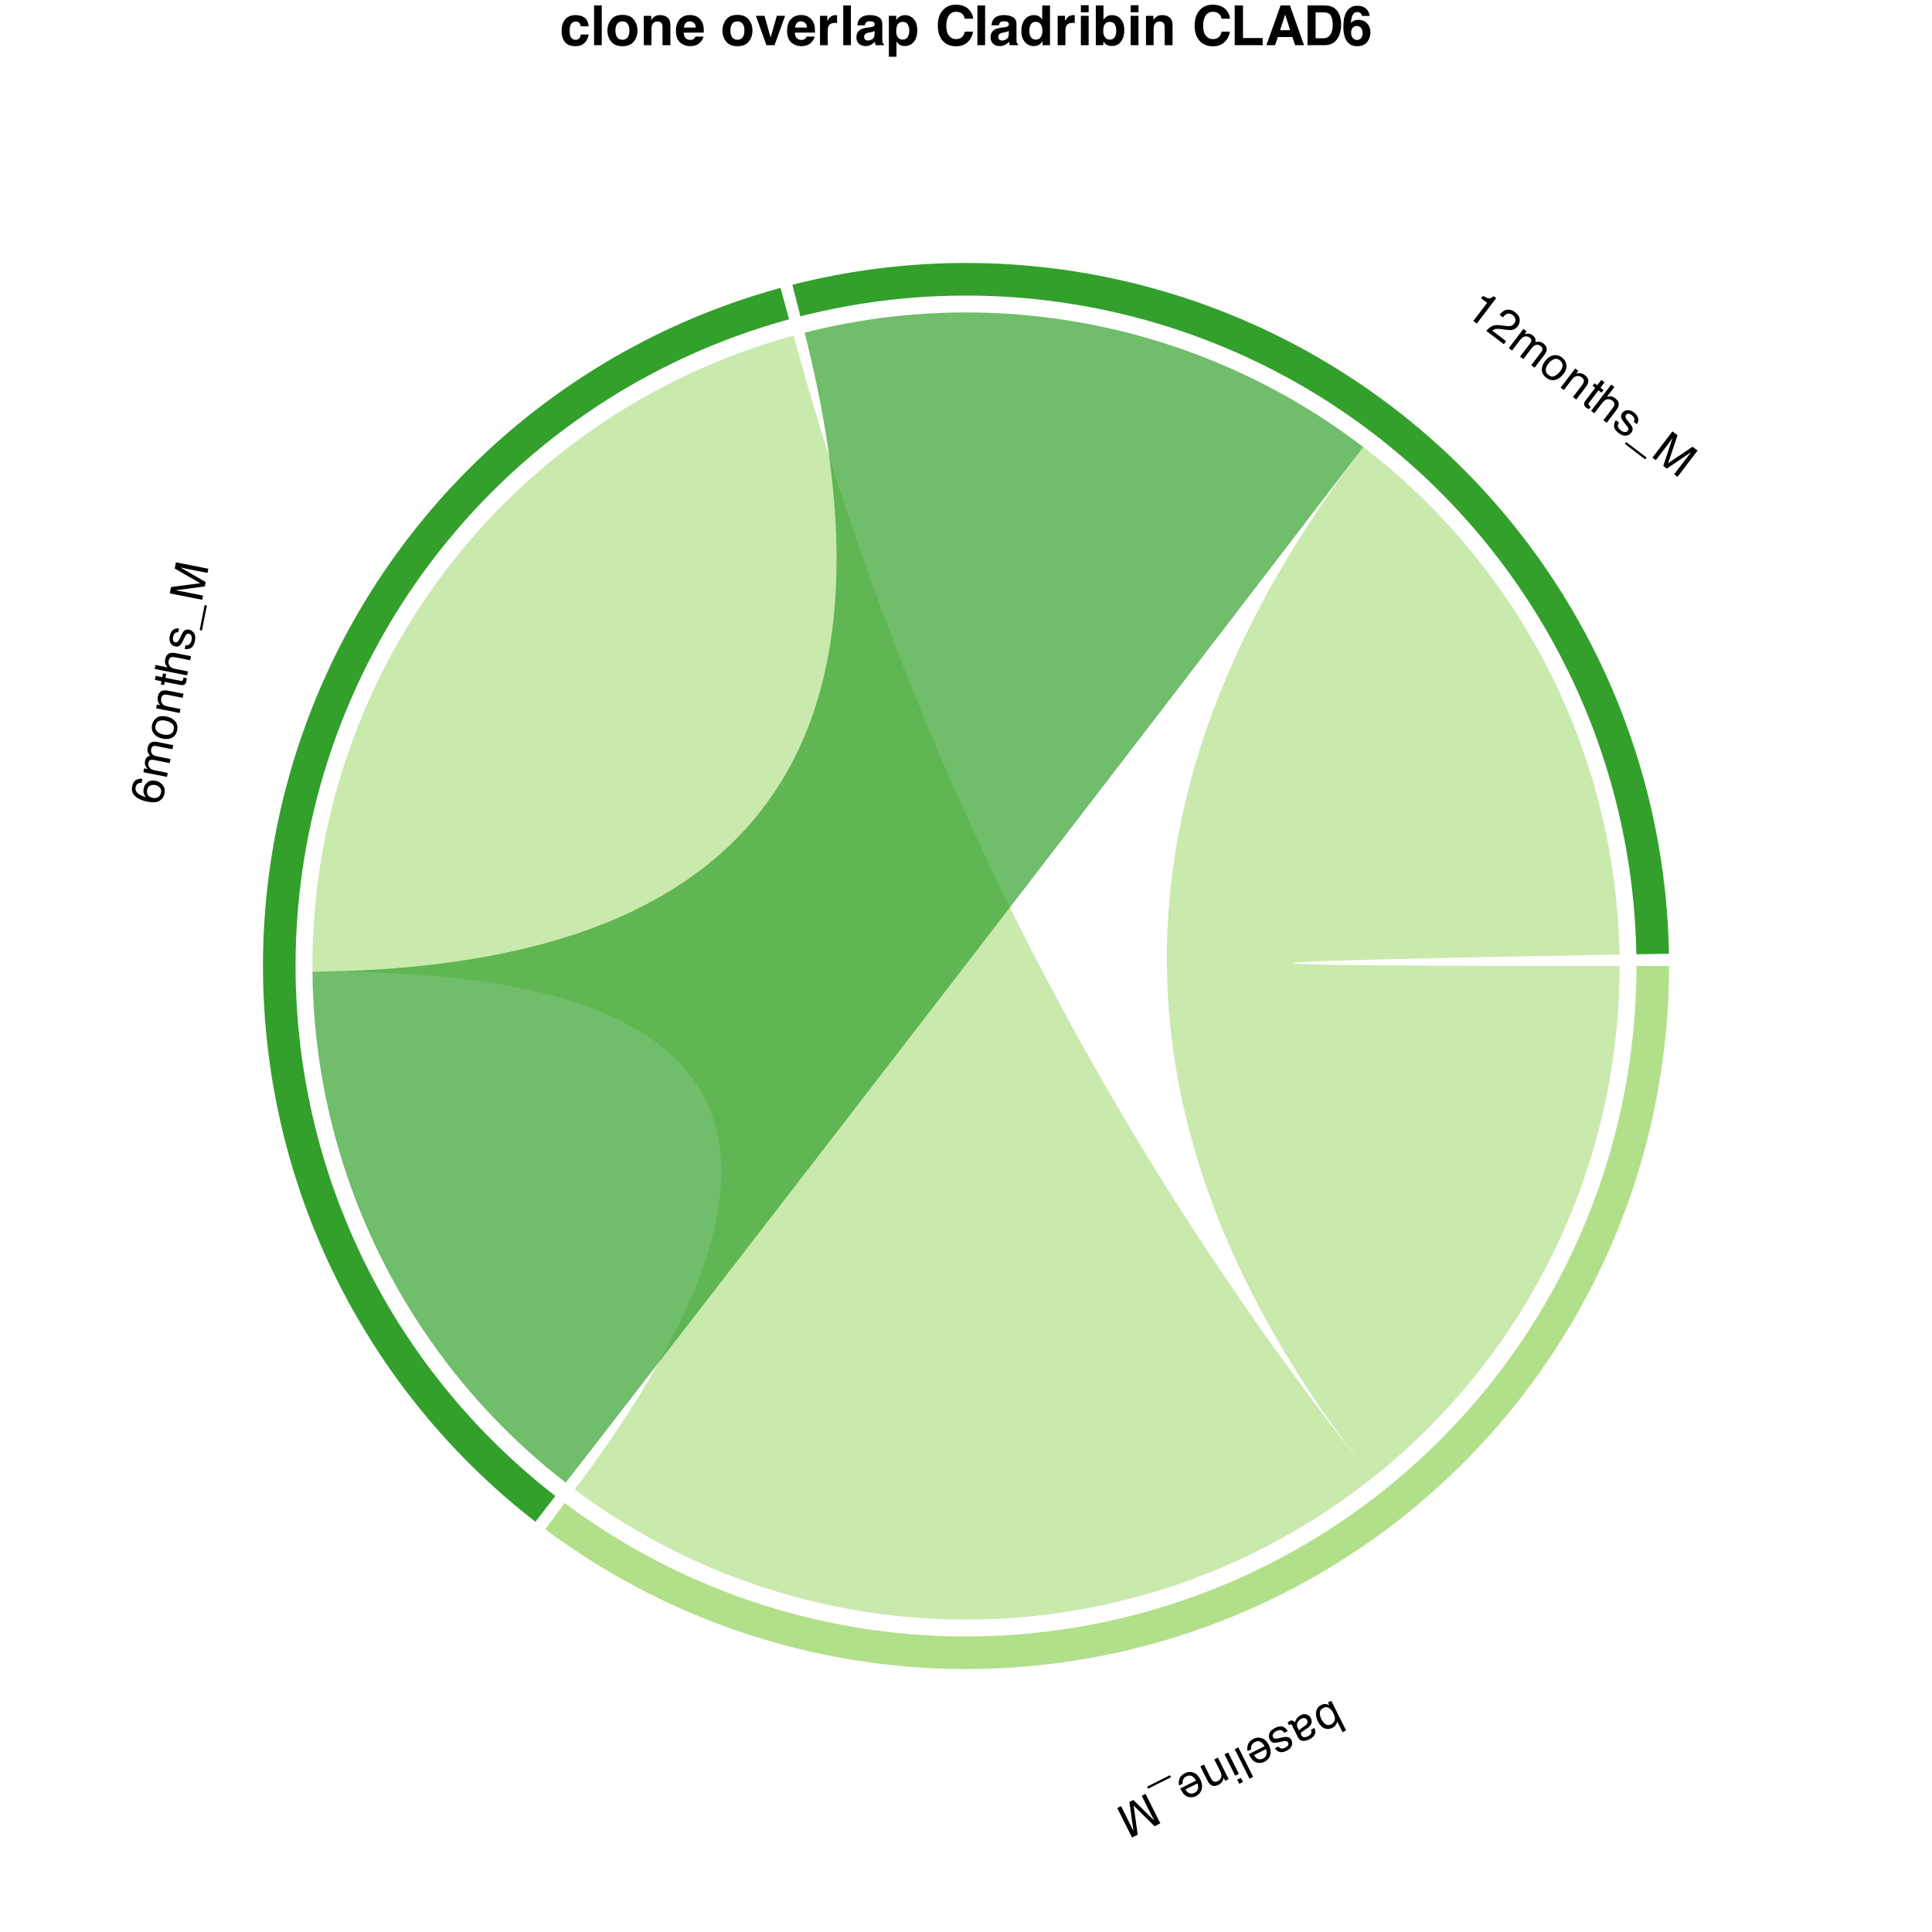 <?xml version="1.0" encoding="UTF-8"?>
<svg xmlns="http://www.w3.org/2000/svg" xmlns:xlink="http://www.w3.org/1999/xlink" width="504pt" height="504pt" viewBox="0 0 504 504" version="1.1">
<defs>
<g>
<symbol overflow="visible" id="glyph0-0">
<path style="stroke:none;" d="M -0.348 0.172 L 3.512 7.867 L -2.598 10.93 L -6.453 3.234 Z M -5.008 3.715 L -2.117 9.484 L 2.062 7.387 L -0.828 1.621 Z M -5.008 3.715 "/>
</symbol>
<symbol overflow="visible" id="glyph0-1">
<path style="stroke:none;" d="M 3.25 8.031 L 2.336 8.492 L 0.934 5.699 C 0.863 6.07 0.719 6.398 0.504 6.684 C 0.289 6.969 0.016 7.195 -0.32 7.363 C -1.02 7.715 -1.707 7.758 -2.383 7.496 C -3.059 7.234 -3.629 6.633 -4.098 5.699 C -4.543 4.812 -4.699 3.965 -4.562 3.164 C -4.426 2.363 -3.977 1.77 -3.215 1.391 C -2.789 1.176 -2.379 1.098 -1.984 1.156 C -1.746 1.191 -1.461 1.293 -1.129 1.465 L -1.488 0.746 L -0.617 0.309 Z M -2.742 2.191 C -3.25 2.449 -3.531 2.844 -3.582 3.375 C -3.633 3.906 -3.492 4.504 -3.156 5.168 C -2.863 5.758 -2.492 6.184 -2.043 6.445 C -1.598 6.707 -1.125 6.711 -0.633 6.465 C -0.203 6.25 0.094 5.902 0.258 5.422 C 0.422 4.941 0.32 4.34 -0.047 3.609 C -0.312 3.082 -0.59 2.688 -0.891 2.426 C -1.445 1.93 -2.062 1.855 -2.742 2.191 Z M -2.742 2.191 "/>
</symbol>
<symbol overflow="visible" id="glyph0-2">
<path style="stroke:none;" d="M -0.668 2.203 C -0.805 1.93 -1.012 1.766 -1.289 1.707 C -1.566 1.648 -1.84 1.688 -2.113 1.824 C -2.445 1.992 -2.727 2.23 -2.961 2.539 C -3.355 3.055 -3.41 3.605 -3.121 4.184 L -2.738 4.945 C -2.66 4.812 -2.543 4.68 -2.387 4.539 C -2.23 4.398 -2.066 4.273 -1.902 4.164 L -1.371 3.805 C -1.051 3.59 -0.828 3.391 -0.707 3.207 C -0.5 2.898 -0.484 2.562 -0.668 2.203 Z M -1.996 5.254 C -2.199 5.391 -2.297 5.555 -2.293 5.742 C -2.293 5.848 -2.254 5.98 -2.176 6.137 C -2.016 6.457 -1.781 6.633 -1.48 6.664 C -1.18 6.695 -0.816 6.602 -0.391 6.391 C 0.102 6.145 0.387 5.836 0.457 5.465 C 0.5 5.262 0.465 5.004 0.355 4.699 L 1.234 4.258 C 1.562 4.957 1.582 5.551 1.285 6.039 C 0.988 6.523 0.559 6.91 -0.012 7.195 C -0.672 7.527 -1.27 7.668 -1.809 7.625 C -2.344 7.578 -2.742 7.289 -3.012 6.758 L -4.629 3.527 C -4.68 3.43 -4.738 3.359 -4.809 3.32 C -4.879 3.281 -4.977 3.293 -5.105 3.359 C -5.148 3.379 -5.195 3.406 -5.246 3.438 C -5.293 3.469 -5.348 3.504 -5.398 3.547 L -5.75 2.848 C -5.625 2.734 -5.523 2.652 -5.453 2.602 C -5.383 2.551 -5.281 2.496 -5.148 2.43 C -4.824 2.266 -4.527 2.262 -4.266 2.418 C -4.129 2.504 -3.988 2.648 -3.844 2.855 C -3.777 2.508 -3.613 2.152 -3.344 1.789 C -3.078 1.422 -2.727 1.133 -2.293 0.914 C -1.773 0.652 -1.27 0.598 -0.781 0.75 C -0.293 0.898 0.07 1.211 0.309 1.688 C 0.57 2.207 0.609 2.691 0.426 3.141 C 0.246 3.59 -0.09 3.98 -0.586 4.312 Z M -1.996 5.254 "/>
</symbol>
<symbol overflow="visible" id="glyph0-3">
<path style="stroke:none;" d="M -0.371 2.387 C -0.555 2.086 -0.754 1.887 -0.969 1.781 C -1.359 1.598 -1.848 1.652 -2.434 1.945 C -2.781 2.121 -3.051 2.352 -3.242 2.637 C -3.43 2.922 -3.445 3.223 -3.285 3.539 C -3.164 3.781 -2.965 3.91 -2.691 3.93 C -2.516 3.938 -2.203 3.895 -1.75 3.793 L -0.906 3.605 C -0.367 3.484 0.051 3.441 0.352 3.473 C 0.883 3.527 1.266 3.777 1.488 4.227 C 1.754 4.758 1.781 5.285 1.562 5.805 C 1.344 6.324 0.91 6.746 0.266 7.07 C -0.578 7.492 -1.312 7.551 -1.934 7.242 C -2.328 7.047 -2.609 6.762 -2.785 6.395 L -1.895 5.949 C -1.77 6.152 -1.598 6.309 -1.379 6.418 C -1.039 6.559 -0.598 6.492 -0.066 6.227 C 0.289 6.047 0.527 5.844 0.641 5.617 C 0.758 5.387 0.758 5.164 0.645 4.938 C 0.523 4.695 0.305 4.559 -0.008 4.535 C -0.191 4.516 -0.438 4.543 -0.742 4.613 L -1.441 4.773 C -2.203 4.949 -2.734 5.016 -3.043 4.98 C -3.531 4.922 -3.902 4.633 -4.164 4.117 C -4.414 3.617 -4.441 3.094 -4.242 2.539 C -4.047 1.984 -3.559 1.516 -2.785 1.125 C -1.949 0.707 -1.266 0.602 -0.727 0.805 C -0.188 1.012 0.23 1.387 0.535 1.934 Z M -0.371 2.387 "/>
</symbol>
<symbol overflow="visible" id="glyph0-4">
<path style="stroke:none;" d="M -0.152 7.254 C -0.551 7.453 -0.984 7.555 -1.453 7.555 C -1.918 7.555 -2.324 7.453 -2.668 7.254 C -3 7.066 -3.289 6.801 -3.543 6.453 C -3.727 6.223 -3.961 5.824 -4.246 5.262 L -0.133 3.199 C -0.438 2.641 -0.801 2.25 -1.223 2.031 C -1.648 1.812 -2.121 1.836 -2.648 2.102 C -3.141 2.348 -3.453 2.707 -3.586 3.18 C -3.656 3.453 -3.668 3.73 -3.613 4.012 L -4.539 4.477 C -4.617 4.258 -4.652 3.988 -4.641 3.668 C -4.629 3.344 -4.578 3.059 -4.488 2.812 C -4.344 2.391 -4.082 2.023 -3.707 1.715 C -3.508 1.547 -3.266 1.387 -2.98 1.246 C -2.281 0.895 -1.562 0.852 -0.824 1.117 C -0.082 1.383 0.516 1.973 0.977 2.887 C 1.426 3.789 1.547 4.641 1.34 5.449 C 1.133 6.258 0.637 6.859 -0.152 7.254 Z M -2.902 5.523 C -2.66 5.914 -2.406 6.195 -2.145 6.371 C -1.656 6.695 -1.113 6.703 -0.508 6.402 C -0.074 6.184 0.211 5.848 0.348 5.387 C 0.484 4.926 0.441 4.453 0.215 3.961 Z M -2.902 5.523 "/>
</symbol>
<symbol overflow="visible" id="glyph0-5">
<path style="stroke:none;" d="M 3.137 8.055 L 2.195 8.527 L -1.66 0.832 L -0.719 0.359 Z M 3.137 8.055 "/>
</symbol>
<symbol overflow="visible" id="glyph0-6">
<path style="stroke:none;" d="M 2.105 5.93 L 1.148 6.41 L -1.648 0.828 L -0.691 0.348 Z M 3.164 8.043 L 2.207 8.523 L 1.672 7.453 L 2.629 6.973 Z M 3.164 8.043 "/>
</symbol>
<symbol overflow="visible" id="glyph0-7">
<path style="stroke:none;" d="M 2.121 5.957 L 1.223 6.406 L 0.824 5.609 C 0.723 6.07 0.562 6.449 0.336 6.738 C 0.109 7.031 -0.184 7.27 -0.547 7.449 C -1.344 7.848 -2.02 7.84 -2.578 7.426 C -2.883 7.199 -3.176 6.805 -3.461 6.238 L -5.266 2.637 L -4.305 2.156 L -2.535 5.695 C -2.363 6.035 -2.172 6.285 -1.969 6.445 C -1.625 6.711 -1.234 6.734 -0.793 6.512 C -0.57 6.398 -0.398 6.285 -0.277 6.168 C -0.059 5.961 0.094 5.695 0.172 5.367 C 0.238 5.102 0.242 4.859 0.191 4.641 C 0.141 4.418 0.023 4.125 -0.16 3.758 L -1.633 0.82 L -0.691 0.348 Z M 2.121 5.957 "/>
</symbol>
<symbol overflow="visible" id="glyph0-8">
<path style="stroke:none;" d="M -0.672 -1.34 L -0.406 -0.812 L -6.375 2.18 L -6.637 1.648 Z M -0.672 -1.34 "/>
</symbol>
<symbol overflow="visible" id="glyph0-9">
<path style="stroke:none;" d="M 3.066 8.09 L 1.574 8.84 L -3.898 3.441 L -2.832 11.047 L -4.309 11.789 L -8.168 4.094 L -7.176 3.598 L -4.902 8.137 C -4.824 8.293 -4.695 8.559 -4.52 8.926 C -4.344 9.293 -4.152 9.684 -3.945 10.098 L -5.004 2.508 L -3.973 1.988 L 1.492 7.371 L 1.375 7.137 C 1.281 6.949 1.133 6.664 0.93 6.281 C 0.727 5.898 0.582 5.617 0.488 5.438 L -1.785 0.895 L -0.789 0.395 Z M 3.066 8.09 "/>
</symbol>
<symbol overflow="visible" id="glyph1-0">
<path style="stroke:none;" d="M 0.074 -0.379 L -8.367 -2.055 L -7.035 -8.758 L 1.406 -7.082 Z M 0.141 -6.234 L -6.188 -7.488 L -7.102 -2.902 L -0.773 -1.648 Z M 0.141 -6.234 "/>
</symbol>
<symbol overflow="visible" id="glyph1-1">
<path style="stroke:none;" d="M -7.582 -5.086 C -7.398 -6.004 -7.031 -6.598 -6.484 -6.863 C -5.934 -7.133 -5.406 -7.215 -4.902 -7.113 L -5.105 -6.09 C -5.441 -6.094 -5.715 -6.047 -5.926 -5.949 C -6.32 -5.77 -6.57 -5.426 -6.668 -4.922 C -6.785 -4.344 -6.609 -3.828 -6.141 -3.383 C -5.676 -2.934 -4.945 -2.594 -3.957 -2.355 C -4.258 -2.664 -4.461 -3.016 -4.562 -3.41 C -4.648 -3.77 -4.652 -4.152 -4.574 -4.559 C -4.438 -5.246 -4.098 -5.805 -3.555 -6.23 C -3.012 -6.656 -2.301 -6.785 -1.43 -6.609 C -0.684 -6.461 -0.066 -6.086 0.41 -5.484 C 0.891 -4.883 1.043 -4.133 0.863 -3.234 C 0.711 -2.465 0.285 -1.855 -0.41 -1.414 C -1.105 -0.969 -2.145 -0.887 -3.527 -1.16 C -4.551 -1.363 -5.395 -1.66 -6.055 -2.051 C -7.324 -2.801 -7.832 -3.812 -7.582 -5.086 Z M -0.039 -3.508 C 0.07 -4.051 -0.031 -4.496 -0.344 -4.84 C -0.656 -5.184 -1.062 -5.402 -1.559 -5.5 C -1.98 -5.586 -2.406 -5.543 -2.836 -5.379 C -3.266 -5.211 -3.543 -4.812 -3.668 -4.176 C -3.758 -3.73 -3.688 -3.312 -3.457 -2.918 C -3.23 -2.523 -2.82 -2.27 -2.227 -2.152 C -1.703 -2.047 -1.234 -2.113 -0.82 -2.348 C -0.406 -2.582 -0.145 -2.969 -0.039 -3.508 Z M -0.039 -3.508 "/>
</symbol>
<symbol overflow="visible" id="glyph1-2">
<path style="stroke:none;" d="M -6.004 -1.98 L -5.801 -3.004 L -4.926 -2.832 C -5.18 -3.137 -5.359 -3.402 -5.457 -3.629 C -5.621 -4.016 -5.664 -4.426 -5.574 -4.859 C -5.477 -5.352 -5.281 -5.719 -4.98 -5.973 C -4.809 -6.113 -4.574 -6.227 -4.277 -6.309 C -4.562 -6.605 -4.754 -6.926 -4.852 -7.266 C -4.949 -7.609 -4.957 -7.973 -4.883 -8.359 C -4.719 -9.188 -4.305 -9.691 -3.648 -9.871 C -3.293 -9.969 -2.848 -9.961 -2.301 -9.855 L 1.797 -9.039 L 1.582 -7.965 L -2.695 -8.816 C -3.105 -8.898 -3.406 -8.852 -3.598 -8.676 C -3.793 -8.5 -3.918 -8.266 -3.977 -7.973 C -4.059 -7.566 -3.992 -7.188 -3.777 -6.84 C -3.562 -6.492 -3.141 -6.258 -2.504 -6.129 L 1.078 -5.418 L 0.867 -4.367 L -3.148 -5.164 C -3.566 -5.25 -3.883 -5.258 -4.094 -5.199 C -4.41 -5.098 -4.613 -4.832 -4.699 -4.402 C -4.777 -4.012 -4.695 -3.629 -4.457 -3.246 C -4.219 -2.867 -3.703 -2.598 -2.906 -2.441 L 0.355 -1.793 L 0.152 -0.758 Z M -6.004 -1.98 "/>
</symbol>
<symbol overflow="visible" id="glyph1-3">
<path style="stroke:none;" d="M -0.031 -3.332 C 0.105 -4.02 -0.062 -4.543 -0.527 -4.898 C -0.996 -5.258 -1.551 -5.5 -2.188 -5.625 C -2.762 -5.738 -3.246 -5.742 -3.645 -5.629 C -4.27 -5.449 -4.652 -5.004 -4.793 -4.293 C -4.918 -3.66 -4.77 -3.152 -4.344 -2.77 C -3.918 -2.387 -3.363 -2.125 -2.68 -1.988 C -2.027 -1.859 -1.453 -1.895 -0.957 -2.098 C -0.465 -2.297 -0.156 -2.711 -0.031 -3.332 Z M -5.691 -4.5 C -5.531 -5.293 -5.133 -5.91 -4.496 -6.352 C -3.859 -6.797 -3.027 -6.914 -2 -6.711 C -1.008 -6.516 -0.234 -6.109 0.316 -5.5 C 0.867 -4.887 1.043 -4.074 0.84 -3.059 C 0.672 -2.211 0.254 -1.598 -0.418 -1.211 C -1.09 -0.828 -1.91 -0.73 -2.875 -0.922 C -3.91 -1.129 -4.68 -1.555 -5.191 -2.203 C -5.699 -2.848 -5.867 -3.613 -5.691 -4.5 Z M -5.691 -4.5 "/>
</symbol>
<symbol overflow="visible" id="glyph1-4">
<path style="stroke:none;" d="M -6.004 -1.98 L -5.809 -2.965 L -4.938 -2.789 C -5.238 -3.152 -5.434 -3.512 -5.527 -3.871 C -5.621 -4.227 -5.625 -4.605 -5.547 -5.004 C -5.375 -5.875 -4.953 -6.406 -4.281 -6.59 C -3.914 -6.691 -3.422 -6.684 -2.801 -6.559 L 1.148 -5.777 L 0.938 -4.723 L -2.941 -5.496 C -3.316 -5.57 -3.629 -5.574 -3.883 -5.508 C -4.301 -5.398 -4.559 -5.105 -4.656 -4.621 C -4.703 -4.375 -4.719 -4.172 -4.699 -4.004 C -4.672 -3.703 -4.555 -3.422 -4.344 -3.156 C -4.176 -2.945 -3.988 -2.789 -3.781 -2.695 C -3.574 -2.602 -3.27 -2.512 -2.867 -2.434 L 0.355 -1.793 L 0.152 -0.758 Z M -6.004 -1.98 "/>
</symbol>
<symbol overflow="visible" id="glyph1-5">
<path style="stroke:none;" d="M -7.684 -2.531 L -7.473 -3.574 L -5.754 -3.234 L -5.559 -4.219 L -4.715 -4.051 L -4.91 -3.066 L -0.895 -2.27 C -0.68 -2.227 -0.52 -2.27 -0.418 -2.402 C -0.359 -2.473 -0.312 -2.602 -0.277 -2.789 C -0.266 -2.84 -0.258 -2.895 -0.246 -2.953 C -0.238 -3.012 -0.23 -3.078 -0.223 -3.156 L 0.594 -2.996 C 0.605 -2.871 0.605 -2.738 0.598 -2.609 C 0.586 -2.477 0.566 -2.336 0.535 -2.188 C 0.441 -1.703 0.25 -1.402 -0.031 -1.277 C -0.312 -1.156 -0.648 -1.133 -1.043 -1.211 L -5.117 -2.02 L -5.285 -1.188 L -6.129 -1.355 L -5.965 -2.188 Z M -7.684 -2.531 "/>
</symbol>
<symbol overflow="visible" id="glyph1-6">
<path style="stroke:none;" d="M -8.32 -2.441 L -8.113 -3.477 L -4.965 -2.852 C -5.227 -3.156 -5.402 -3.422 -5.488 -3.641 C -5.641 -4.02 -5.668 -4.457 -5.57 -4.953 C -5.391 -5.848 -4.961 -6.391 -4.273 -6.582 C -3.898 -6.688 -3.406 -6.68 -2.801 -6.559 L 1.148 -5.777 L 0.938 -4.711 L -2.941 -5.484 C -3.395 -5.574 -3.738 -5.582 -3.973 -5.508 C -4.348 -5.387 -4.586 -5.07 -4.688 -4.551 C -4.773 -4.121 -4.703 -3.703 -4.477 -3.297 C -4.25 -2.891 -3.727 -2.605 -2.906 -2.441 L 0.355 -1.793 L 0.152 -0.758 Z M -8.32 -2.441 "/>
</symbol>
<symbol overflow="visible" id="glyph1-7">
<path style="stroke:none;" d="M -1.656 -1.758 C -1.305 -1.719 -1.027 -1.754 -0.812 -1.859 C -0.43 -2.055 -0.172 -2.473 -0.043 -3.113 C 0.031 -3.496 0.016 -3.852 -0.094 -4.176 C -0.203 -4.5 -0.43 -4.699 -0.781 -4.766 C -1.043 -4.82 -1.27 -4.742 -1.453 -4.535 C -1.566 -4.402 -1.723 -4.129 -1.922 -3.711 L -2.293 -2.93 C -2.527 -2.43 -2.75 -2.07 -2.961 -1.855 C -3.328 -1.465 -3.758 -1.32 -4.254 -1.418 C -4.836 -1.535 -5.266 -1.836 -5.543 -2.328 C -5.82 -2.82 -5.887 -3.418 -5.746 -4.129 C -5.562 -5.055 -5.156 -5.668 -4.531 -5.973 C -4.137 -6.16 -3.738 -6.211 -3.34 -6.125 L -3.535 -5.148 C -3.773 -5.176 -4.004 -5.133 -4.223 -5.027 C -4.543 -4.844 -4.758 -4.457 -4.875 -3.871 C -4.953 -3.48 -4.938 -3.172 -4.828 -2.938 C -4.719 -2.707 -4.543 -2.57 -4.297 -2.52 C -4.027 -2.465 -3.789 -2.555 -3.574 -2.789 C -3.449 -2.922 -3.32 -3.133 -3.188 -3.418 L -2.883 -4.066 C -2.555 -4.773 -2.281 -5.238 -2.062 -5.457 C -1.719 -5.809 -1.266 -5.926 -0.695 -5.812 C -0.148 -5.703 0.281 -5.402 0.598 -4.906 C 0.914 -4.414 0.988 -3.742 0.82 -2.891 C 0.637 -1.973 0.301 -1.367 -0.191 -1.07 C -0.684 -0.77 -1.238 -0.668 -1.855 -0.762 Z M -1.656 -1.758 "/>
</symbol>
<symbol overflow="visible" id="glyph1-8">
<path style="stroke:none;" d="M 1.473 0.293 L 0.891 0.176 L 2.191 -6.367 L 2.773 -6.254 Z M 1.473 0.293 "/>
</symbol>
<symbol overflow="visible" id="glyph1-9">
<path style="stroke:none;" d="M -8.27 -2.543 L -7.945 -4.184 L -0.324 -5.191 L -6.984 -9.016 L -6.664 -10.637 L 1.781 -8.961 L 1.562 -7.875 L -3.418 -8.863 C -3.59 -8.898 -3.875 -8.957 -4.273 -9.043 C -4.672 -9.133 -5.098 -9.219 -5.551 -9.312 L 1.09 -5.488 L 0.867 -4.355 L -6.738 -3.344 L -6.477 -3.293 C -6.27 -3.254 -5.957 -3.195 -5.531 -3.121 C -5.105 -3.047 -4.793 -2.988 -4.594 -2.949 L 0.391 -1.961 L 0.172 -0.867 Z M -8.27 -2.543 "/>
</symbol>
<symbol overflow="visible" id="glyph2-0">
<path style="stroke:none;" d="M 0.309 0.234 L 5.531 -6.609 L 10.961 -2.461 L 5.738 4.379 Z M 5.535 2.867 L 9.449 -2.262 L 5.734 -5.098 L 1.82 0.031 Z M 5.535 2.867 "/>
</symbol>
<symbol overflow="visible" id="glyph2-1">
<path style="stroke:none;" d="M 4.516 -4.027 L 5.008 -4.668 C 5.66 -4.266 6.156 -4.043 6.5 -3.996 C 6.844 -3.953 7.273 -4.145 7.785 -4.57 L 8.445 -4.066 L 3.375 2.578 L 2.484 1.895 L 6.086 -2.828 Z M 4.516 -4.027 "/>
</symbol>
<symbol overflow="visible" id="glyph2-2">
<path style="stroke:none;" d="M 0.297 0.227 C 0.766 -0.324 1.27 -0.734 1.801 -1 C 2.332 -1.27 3.027 -1.348 3.895 -1.238 L 5.184 -1.07 C 5.762 -1 6.191 -0.984 6.48 -1.023 C 6.93 -1.086 7.285 -1.285 7.539 -1.617 C 7.836 -2.008 7.953 -2.402 7.895 -2.809 C 7.836 -3.215 7.613 -3.566 7.223 -3.863 C 6.648 -4.301 6.086 -4.387 5.535 -4.121 C 5.238 -3.977 4.926 -3.703 4.598 -3.301 L 3.746 -3.953 C 4.199 -4.527 4.668 -4.918 5.152 -5.129 C 6.008 -5.496 6.895 -5.328 7.816 -4.629 C 8.578 -4.047 8.98 -3.414 9.016 -2.73 C 9.055 -2.047 8.879 -1.453 8.492 -0.949 C 8.086 -0.414 7.547 -0.102 6.883 -0.008 C 6.496 0.047 5.906 0.016 5.102 -0.102 L 4.195 -0.234 C 3.762 -0.297 3.402 -0.32 3.113 -0.301 C 2.594 -0.27 2.172 -0.117 1.84 0.148 L 5.48 2.93 L 4.875 3.723 Z M 0.297 0.227 "/>
</symbol>
<symbol overflow="visible" id="glyph2-3">
<path style="stroke:none;" d="M 4.422 -4.52 L 5.25 -3.887 L 4.711 -3.18 C 5.098 -3.273 5.414 -3.312 5.66 -3.301 C 6.082 -3.281 6.465 -3.137 6.816 -2.867 C 7.215 -2.562 7.461 -2.223 7.555 -1.844 C 7.605 -1.625 7.602 -1.367 7.551 -1.062 C 7.941 -1.188 8.309 -1.219 8.66 -1.156 C 9.008 -1.094 9.34 -0.941 9.652 -0.703 C 10.324 -0.191 10.598 0.398 10.469 1.07 C 10.398 1.43 10.199 1.828 9.863 2.27 L 7.328 5.59 L 6.457 4.926 L 9.102 1.461 C 9.355 1.129 9.445 0.836 9.375 0.586 C 9.305 0.336 9.148 0.117 8.91 -0.062 C 8.578 -0.312 8.211 -0.422 7.805 -0.383 C 7.398 -0.344 7 -0.066 6.605 0.449 L 4.391 3.352 L 3.539 2.703 L 6.023 -0.555 C 6.281 -0.895 6.43 -1.172 6.469 -1.387 C 6.52 -1.719 6.371 -2.016 6.023 -2.281 C 5.707 -2.523 5.324 -2.621 4.879 -2.57 C 4.434 -2.523 3.965 -2.18 3.473 -1.535 L 1.453 1.109 L 0.613 0.469 Z M 4.422 -4.52 "/>
</symbol>
<symbol overflow="visible" id="glyph2-4">
<path style="stroke:none;" d="M 3.008 1.441 C 3.562 1.863 4.105 1.945 4.633 1.68 C 5.16 1.418 5.621 1.027 6.012 0.512 C 6.367 0.047 6.582 -0.387 6.656 -0.793 C 6.773 -1.434 6.539 -1.973 5.965 -2.414 C 5.453 -2.805 4.93 -2.895 4.398 -2.68 C 3.867 -2.469 3.391 -2.086 2.969 -1.531 C 2.562 -1 2.34 -0.469 2.305 0.062 C 2.266 0.594 2.5 1.055 3.008 1.441 Z M 6.543 -3.129 C 7.188 -2.637 7.566 -2.008 7.684 -1.242 C 7.801 -0.473 7.543 0.328 6.906 1.16 C 6.293 1.965 5.59 2.477 4.797 2.703 C 4.008 2.93 3.199 2.73 2.375 2.102 C 1.691 1.578 1.324 0.93 1.273 0.156 C 1.223 -0.617 1.496 -1.391 2.094 -2.176 C 2.734 -3.016 3.457 -3.52 4.262 -3.691 C 5.066 -3.863 5.828 -3.676 6.543 -3.129 Z M 6.543 -3.129 "/>
</symbol>
<symbol overflow="visible" id="glyph2-5">
<path style="stroke:none;" d="M 4.422 -4.52 L 5.219 -3.91 L 4.68 -3.203 C 5.137 -3.316 5.547 -3.336 5.906 -3.262 C 6.27 -3.188 6.609 -3.027 6.934 -2.777 C 7.641 -2.238 7.934 -1.625 7.805 -0.945 C 7.734 -0.57 7.508 -0.129 7.125 0.371 L 4.68 3.574 L 3.828 2.922 L 6.227 -0.223 C 6.461 -0.527 6.602 -0.805 6.656 -1.062 C 6.742 -1.484 6.59 -1.848 6.199 -2.145 C 6 -2.297 5.824 -2.402 5.664 -2.457 C 5.383 -2.566 5.078 -2.582 4.746 -2.512 C 4.48 -2.453 4.262 -2.352 4.086 -2.207 C 3.91 -2.062 3.695 -1.828 3.449 -1.504 L 1.453 1.109 L 0.613 0.469 Z M 4.422 -4.52 "/>
</symbol>
<symbol overflow="visible" id="glyph2-6">
<path style="stroke:none;" d="M 5.652 -5.785 L 6.5 -5.137 L 5.438 -3.746 L 6.234 -3.137 L 5.711 -2.453 L 4.914 -3.059 L 2.43 0.195 C 2.297 0.371 2.266 0.531 2.34 0.68 C 2.379 0.766 2.477 0.863 2.629 0.98 C 2.668 1.012 2.711 1.043 2.758 1.078 C 2.809 1.113 2.863 1.148 2.93 1.191 L 2.426 1.852 C 2.309 1.805 2.195 1.75 2.082 1.684 C 1.969 1.617 1.848 1.535 1.727 1.445 C 1.336 1.145 1.148 0.844 1.16 0.535 C 1.172 0.23 1.301 -0.086 1.547 -0.402 L 4.066 -3.707 L 3.391 -4.223 L 3.914 -4.906 L 4.59 -4.391 Z M 5.652 -5.785 "/>
</symbol>
<symbol overflow="visible" id="glyph2-7">
<path style="stroke:none;" d="M 5.855 -6.395 L 6.691 -5.758 L 4.746 -3.203 C 5.137 -3.305 5.449 -3.344 5.688 -3.328 C 6.09 -3.297 6.496 -3.129 6.898 -2.82 C 7.621 -2.27 7.922 -1.641 7.793 -0.938 C 7.723 -0.555 7.496 -0.117 7.125 0.371 L 4.68 3.574 L 3.82 2.914 L 6.219 -0.23 C 6.5 -0.598 6.656 -0.898 6.695 -1.141 C 6.75 -1.531 6.57 -1.887 6.148 -2.207 C 5.801 -2.473 5.395 -2.594 4.93 -2.57 C 4.465 -2.547 3.98 -2.199 3.473 -1.535 L 1.453 1.109 L 0.613 0.469 Z M 5.855 -6.395 "/>
</symbol>
<symbol overflow="visible" id="glyph2-8">
<path style="stroke:none;" d="M 2.309 -0.715 C 2.121 -0.418 2.027 -0.148 2.027 0.086 C 2.031 0.52 2.297 0.934 2.816 1.332 C 3.129 1.57 3.453 1.711 3.793 1.754 C 4.129 1.801 4.406 1.68 4.625 1.398 C 4.789 1.184 4.816 0.949 4.711 0.691 C 4.645 0.531 4.465 0.27 4.176 -0.094 L 3.637 -0.77 C 3.293 -1.199 3.07 -1.555 2.969 -1.84 C 2.781 -2.344 2.84 -2.793 3.145 -3.195 C 3.504 -3.668 3.969 -3.918 4.531 -3.949 C 5.094 -3.984 5.66 -3.781 6.234 -3.34 C 6.988 -2.766 7.359 -2.133 7.355 -1.441 C 7.352 -1 7.223 -0.621 6.969 -0.305 L 6.18 -0.91 C 6.309 -1.109 6.371 -1.332 6.371 -1.578 C 6.348 -1.945 6.098 -2.312 5.621 -2.676 C 5.305 -2.918 5.02 -3.039 4.766 -3.043 C 4.508 -3.047 4.305 -2.945 4.152 -2.75 C 3.988 -2.531 3.961 -2.277 4.078 -1.98 C 4.141 -1.809 4.273 -1.602 4.469 -1.355 L 4.922 -0.801 C 5.414 -0.195 5.707 0.258 5.809 0.551 C 5.973 1.012 5.879 1.473 5.527 1.934 C 5.188 2.379 4.727 2.633 4.145 2.699 C 3.559 2.766 2.922 2.535 2.234 2.008 C 1.492 1.441 1.094 0.871 1.043 0.297 C 0.992 -0.273 1.145 -0.816 1.5 -1.332 Z M 2.309 -0.715 "/>
</symbol>
<symbol overflow="visible" id="glyph2-9">
<path style="stroke:none;" d="M -0.91 1.191 L -0.551 0.723 L 4.754 4.77 L 4.395 5.242 Z M -0.91 1.191 "/>
</symbol>
<symbol overflow="visible" id="glyph2-10">
<path style="stroke:none;" d="M 5.926 -6.305 L 7.254 -5.293 L 4.805 1.992 L 11.172 -2.305 L 12.484 -1.301 L 7.262 5.543 L 6.383 4.871 L 9.465 0.832 C 9.57 0.691 9.75 0.465 10.004 0.145 C 10.254 -0.172 10.523 -0.516 10.805 -0.887 L 4.449 3.395 L 3.531 2.695 L 5.969 -4.578 L 5.809 -4.367 C 5.68 -4.199 5.492 -3.941 5.238 -3.594 C 4.984 -3.242 4.793 -2.988 4.672 -2.824 L 1.59 1.211 L 0.703 0.535 Z M 5.926 -6.305 "/>
</symbol>
<symbol overflow="visible" id="glyph3-0">
<path style="stroke:none;" d="M 1.082 0 L 1.082 -10.363 L 9.43 -10.363 L 9.43 0 Z M 8.137 -1.293 L 8.137 -9.07 L 2.375 -9.07 L 2.375 -1.293 Z M 8.137 -1.293 "/>
</symbol>
<symbol overflow="visible" id="glyph3-1">
<path style="stroke:none;" d="M 5.512 -4.914 C 5.473 -5.199 5.379 -5.457 5.223 -5.688 C 5 -5.996 4.648 -6.152 4.176 -6.152 C 3.5 -6.152 3.039 -5.816 2.793 -5.148 C 2.66 -4.793 2.594 -4.316 2.594 -3.727 C 2.594 -3.164 2.66 -2.711 2.793 -2.371 C 3.031 -1.734 3.48 -1.414 4.141 -1.414 C 4.609 -1.414 4.941 -1.539 5.141 -1.793 C 5.336 -2.047 5.457 -2.375 5.5 -2.777 L 7.543 -2.777 C 7.496 -2.168 7.277 -1.59 6.883 -1.047 C 6.254 -0.172 5.324 0.266 4.094 0.266 C 2.859 0.266 1.953 -0.098 1.371 -0.828 C 0.789 -1.559 0.5 -2.512 0.5 -3.676 C 0.5 -4.992 0.82 -6.02 1.461 -6.75 C 2.105 -7.48 2.992 -7.848 4.121 -7.848 C 5.082 -7.848 5.867 -7.633 6.48 -7.199 C 7.09 -6.77 7.453 -6.008 7.566 -4.914 Z M 5.512 -4.914 "/>
</symbol>
<symbol overflow="visible" id="glyph3-2">
<path style="stroke:none;" d="M 2.98 0 L 0.977 0 L 0.977 -10.363 L 2.98 -10.363 Z M 2.98 0 "/>
</symbol>
<symbol overflow="visible" id="glyph3-3">
<path style="stroke:none;" d="M 4.375 -1.414 C 4.961 -1.414 5.41 -1.621 5.723 -2.039 C 6.035 -2.457 6.195 -3.051 6.195 -3.816 C 6.195 -4.586 6.039 -5.18 5.723 -5.594 C 5.41 -6.008 4.961 -6.215 4.375 -6.215 C 3.789 -6.215 3.336 -6.008 3.02 -5.594 C 2.703 -5.18 2.547 -4.586 2.547 -3.816 C 2.547 -3.047 2.703 -2.457 3.02 -2.039 C 3.336 -1.621 3.789 -1.414 4.375 -1.414 Z M 8.297 -3.816 C 8.297 -2.691 7.973 -1.73 7.328 -0.93 C 6.68 -0.133 5.699 0.266 4.379 0.266 C 3.062 0.266 2.082 -0.133 1.434 -0.93 C 0.789 -1.73 0.465 -2.691 0.465 -3.816 C 0.465 -4.922 0.789 -5.883 1.434 -6.695 C 2.082 -7.504 3.062 -7.91 4.379 -7.91 C 5.695 -7.91 6.68 -7.504 7.328 -6.695 C 7.973 -5.883 8.297 -4.926 8.297 -3.816 Z M 8.297 -3.816 "/>
</symbol>
<symbol overflow="visible" id="glyph3-4">
<path style="stroke:none;" d="M 5.184 -7.848 C 5.973 -7.848 6.621 -7.641 7.125 -7.223 C 7.629 -6.809 7.883 -6.121 7.883 -5.16 L 7.883 0 L 5.828 0 L 5.828 -4.66 C 5.828 -5.062 5.773 -5.375 5.668 -5.59 C 5.469 -5.984 5.094 -6.18 4.543 -6.18 C 3.863 -6.18 3.395 -5.891 3.145 -5.316 C 3.012 -5.012 2.945 -4.621 2.945 -4.148 L 2.945 0 L 0.949 0 L 0.949 -7.648 L 2.883 -7.648 L 2.883 -6.531 C 3.141 -6.926 3.383 -7.211 3.613 -7.383 C 4.027 -7.691 4.551 -7.848 5.184 -7.848 Z M 5.184 -7.848 "/>
</symbol>
<symbol overflow="visible" id="glyph3-5">
<path style="stroke:none;" d="M 3.957 -6.215 C 3.492 -6.215 3.133 -6.07 2.879 -5.781 C 2.625 -5.488 2.465 -5.094 2.398 -4.598 L 5.512 -4.598 C 5.48 -5.129 5.32 -5.531 5.031 -5.805 C 4.742 -6.078 4.387 -6.215 3.957 -6.215 Z M 3.957 -7.867 C 4.594 -7.867 5.172 -7.75 5.68 -7.508 C 6.191 -7.27 6.613 -6.895 6.945 -6.379 C 7.246 -5.922 7.441 -5.395 7.531 -4.797 C 7.582 -4.445 7.602 -3.938 7.594 -3.277 L 2.348 -3.277 C 2.375 -2.508 2.617 -1.969 3.074 -1.66 C 3.352 -1.469 3.684 -1.371 4.07 -1.371 C 4.484 -1.371 4.82 -1.488 5.078 -1.723 C 5.219 -1.848 5.34 -2.023 5.449 -2.25 L 7.496 -2.25 C 7.445 -1.797 7.207 -1.332 6.785 -0.863 C 6.129 -0.117 5.211 0.254 4.027 0.254 C 3.055 0.254 2.195 -0.062 1.449 -0.688 C 0.703 -1.316 0.332 -2.34 0.332 -3.754 C 0.332 -5.082 0.668 -6.098 1.34 -6.805 C 2.012 -7.512 2.887 -7.867 3.957 -7.867 Z M 3.957 -7.867 "/>
</symbol>
<symbol overflow="visible" id="glyph3-6">
<g>
</g>
</symbol>
<symbol overflow="visible" id="glyph3-7">
<path style="stroke:none;" d="M 5.66 -7.664 L 7.812 -7.664 L 5.047 0 L 2.934 0 L 0.184 -7.664 L 2.434 -7.664 L 4.027 -2.012 Z M 5.66 -7.664 "/>
</symbol>
<symbol overflow="visible" id="glyph3-8">
<path style="stroke:none;" d="M 5.098 -7.848 C 5.137 -7.848 5.168 -7.844 5.191 -7.844 C 5.219 -7.84 5.277 -7.836 5.363 -7.832 L 5.363 -5.781 C 5.238 -5.793 5.125 -5.805 5.027 -5.809 C 4.93 -5.812 4.848 -5.816 4.789 -5.816 C 3.98 -5.816 3.441 -5.551 3.164 -5.027 C 3.008 -4.73 2.934 -4.277 2.934 -3.664 L 2.934 0 L 0.914 0 L 0.914 -7.664 L 2.828 -7.664 L 2.828 -6.328 C 3.137 -6.84 3.406 -7.188 3.637 -7.375 C 4.012 -7.688 4.496 -7.848 5.098 -7.848 Z M 5.098 -7.848 "/>
</symbol>
<symbol overflow="visible" id="glyph3-9">
<path style="stroke:none;" d="M 5.16 -3.727 C 5.035 -3.648 4.906 -3.582 4.777 -3.531 C 4.648 -3.484 4.473 -3.438 4.246 -3.395 L 3.797 -3.312 C 3.375 -3.238 3.074 -3.145 2.891 -3.039 C 2.582 -2.855 2.426 -2.57 2.426 -2.188 C 2.426 -1.844 2.52 -1.598 2.711 -1.445 C 2.902 -1.293 3.133 -1.215 3.402 -1.215 C 3.836 -1.215 4.23 -1.344 4.594 -1.598 C 4.957 -1.852 5.148 -2.312 5.16 -2.98 Z M 3.945 -4.66 C 4.316 -4.707 4.578 -4.766 4.738 -4.836 C 5.023 -4.957 5.168 -5.148 5.168 -5.406 C 5.168 -5.719 5.059 -5.938 4.84 -6.059 C 4.621 -6.176 4.305 -6.238 3.883 -6.238 C 3.41 -6.238 3.074 -6.121 2.875 -5.887 C 2.734 -5.711 2.641 -5.477 2.594 -5.184 L 0.66 -5.184 C 0.703 -5.852 0.891 -6.402 1.223 -6.836 C 1.754 -7.508 2.664 -7.848 3.953 -7.848 C 4.789 -7.848 5.535 -7.68 6.188 -7.348 C 6.84 -7.016 7.164 -6.387 7.164 -5.465 L 7.164 -1.949 C 7.164 -1.703 7.168 -1.41 7.18 -1.062 C 7.191 -0.801 7.234 -0.621 7.297 -0.527 C 7.363 -0.434 7.461 -0.355 7.594 -0.297 L 7.594 0 L 5.414 0 C 5.352 -0.156 5.312 -0.301 5.289 -0.438 C 5.266 -0.574 5.246 -0.727 5.23 -0.898 C 4.953 -0.598 4.637 -0.344 4.273 -0.133 C 3.844 0.113 3.355 0.238 2.812 0.238 C 2.117 0.238 1.547 0.039 1.094 -0.355 C 0.641 -0.75 0.414 -1.312 0.414 -2.039 C 0.414 -2.98 0.777 -3.664 1.504 -4.086 C 1.902 -4.316 2.488 -4.48 3.262 -4.578 Z M 3.945 -4.66 "/>
</symbol>
<symbol overflow="visible" id="glyph3-10">
<path style="stroke:none;" d="M 6.215 -3.832 C 6.215 -4.422 6.082 -4.945 5.812 -5.398 C 5.543 -5.855 5.105 -6.082 4.5 -6.082 C 3.773 -6.082 3.273 -5.738 3.004 -5.047 C 2.863 -4.684 2.793 -4.219 2.793 -3.656 C 2.793 -2.766 3.027 -2.141 3.5 -1.777 C 3.781 -1.566 4.117 -1.461 4.5 -1.461 C 5.059 -1.461 5.484 -1.68 5.777 -2.109 C 6.07 -2.539 6.215 -3.113 6.215 -3.832 Z M 5.078 -7.832 C 5.973 -7.832 6.73 -7.504 7.352 -6.84 C 7.973 -6.18 8.281 -5.211 8.281 -3.93 C 8.281 -2.582 7.98 -1.551 7.371 -0.844 C 6.766 -0.137 5.984 0.219 5.027 0.219 C 4.418 0.219 3.91 0.066 3.508 -0.238 C 3.289 -0.406 3.074 -0.652 2.863 -0.977 L 2.863 3.016 L 0.879 3.016 L 0.879 -7.664 L 2.797 -7.664 L 2.797 -6.531 C 3.012 -6.863 3.242 -7.129 3.488 -7.32 C 3.934 -7.66 4.461 -7.832 5.078 -7.832 Z M 5.078 -7.832 "/>
</symbol>
<symbol overflow="visible" id="glyph3-11">
<path style="stroke:none;" d="M 0.648 -5.098 C 0.648 -6.906 1.133 -8.301 2.102 -9.281 C 2.945 -10.133 4.02 -10.559 5.324 -10.559 C 7.066 -10.559 8.34 -9.988 9.148 -8.844 C 9.594 -8.203 9.832 -7.559 9.863 -6.91 L 7.699 -6.91 C 7.559 -7.406 7.379 -7.785 7.156 -8.035 C 6.762 -8.484 6.18 -8.711 5.406 -8.711 C 4.621 -8.711 4 -8.395 3.543 -7.758 C 3.09 -7.125 2.863 -6.227 2.863 -5.062 C 2.863 -3.898 3.102 -3.027 3.582 -2.449 C 4.062 -1.871 4.672 -1.582 5.414 -1.582 C 6.172 -1.582 6.754 -1.832 7.152 -2.328 C 7.371 -2.594 7.555 -2.996 7.699 -3.531 L 9.844 -3.531 C 9.656 -2.402 9.176 -1.48 8.406 -0.773 C 7.633 -0.066 6.648 0.289 5.441 0.289 C 3.953 0.289 2.781 -0.191 1.926 -1.145 C 1.074 -2.105 0.648 -3.426 0.648 -5.098 Z M 0.648 -5.098 "/>
</symbol>
<symbol overflow="visible" id="glyph3-12">
<path style="stroke:none;" d="M 3.762 -7.848 C 4.227 -7.848 4.637 -7.746 5 -7.539 C 5.359 -7.336 5.652 -7.055 5.879 -6.695 L 5.879 -10.348 L 7.91 -10.348 L 7.91 0 L 5.961 0 L 5.961 -1.062 C 5.676 -0.605 5.352 -0.277 4.984 -0.07 C 4.621 0.137 4.164 0.238 3.621 0.238 C 2.727 0.238 1.973 -0.121 1.359 -0.848 C 0.75 -1.57 0.441 -2.5 0.441 -3.637 C 0.441 -4.941 0.742 -5.973 1.348 -6.723 C 1.949 -7.473 2.754 -7.848 3.762 -7.848 Z M 4.199 -1.449 C 4.766 -1.449 5.195 -1.66 5.492 -2.082 C 5.785 -2.504 5.934 -3.051 5.934 -3.719 C 5.934 -4.656 5.699 -5.328 5.223 -5.73 C 4.934 -5.973 4.598 -6.098 4.211 -6.098 C 3.625 -6.098 3.195 -5.875 2.922 -5.43 C 2.648 -4.988 2.512 -4.438 2.512 -3.781 C 2.512 -3.074 2.648 -2.508 2.93 -2.086 C 3.207 -1.66 3.629 -1.449 4.199 -1.449 Z M 4.199 -1.449 "/>
</symbol>
<symbol overflow="visible" id="glyph3-13">
<path style="stroke:none;" d="M 2.996 -8.578 L 0.965 -8.578 L 0.965 -10.426 L 2.996 -10.426 Z M 0.965 -7.664 L 2.996 -7.664 L 2.996 0 L 0.965 0 Z M 0.965 -7.664 "/>
</symbol>
<symbol overflow="visible" id="glyph3-14">
<path style="stroke:none;" d="M 5.078 -7.832 C 6.086 -7.832 6.871 -7.469 7.441 -6.742 C 8.012 -6.016 8.297 -5.078 8.297 -3.93 C 8.297 -2.738 8.016 -1.754 7.453 -0.969 C 6.891 -0.188 6.105 0.203 5.098 0.203 C 4.465 0.203 3.957 0.078 3.57 -0.176 C 3.34 -0.324 3.094 -0.59 2.828 -0.965 L 2.828 0 L 0.863 0 L 0.863 -10.348 L 2.863 -10.348 L 2.863 -6.664 C 3.117 -7.02 3.395 -7.293 3.699 -7.48 C 4.059 -7.715 4.52 -7.832 5.078 -7.832 Z M 4.562 -1.449 C 5.078 -1.449 5.48 -1.656 5.766 -2.074 C 6.051 -2.492 6.195 -3.039 6.195 -3.719 C 6.195 -4.262 6.125 -4.715 5.984 -5.07 C 5.715 -5.746 5.223 -6.082 4.508 -6.082 C 3.781 -6.082 3.281 -5.75 3.008 -5.09 C 2.867 -4.738 2.797 -4.285 2.797 -3.727 C 2.797 -3.07 2.945 -2.527 3.234 -2.094 C 3.523 -1.664 3.969 -1.449 4.562 -1.449 Z M 4.562 -1.449 "/>
</symbol>
<symbol overflow="visible" id="glyph3-15">
<path style="stroke:none;" d="M 1.098 -10.363 L 3.262 -10.363 L 3.262 -1.863 L 8.395 -1.863 L 8.395 0 L 1.098 0 Z M 1.098 -10.363 "/>
</symbol>
<symbol overflow="visible" id="glyph3-16">
<path style="stroke:none;" d="M 3.93 -3.918 L 6.559 -3.918 L 5.266 -7.996 Z M 4.062 -10.363 L 6.512 -10.363 L 10.18 0 L 7.832 0 L 7.164 -2.129 L 3.348 -2.129 L 2.629 0 L 0.367 0 Z M 4.062 -10.363 "/>
</symbol>
<symbol overflow="visible" id="glyph3-17">
<path style="stroke:none;" d="M 3.199 -8.562 L 3.199 -1.801 L 5.195 -1.801 C 6.219 -1.801 6.93 -2.305 7.332 -3.312 C 7.555 -3.863 7.664 -4.523 7.664 -5.289 C 7.664 -6.344 7.5 -7.152 7.168 -7.715 C 6.836 -8.281 6.18 -8.562 5.195 -8.562 Z M 5.562 -10.363 C 6.203 -10.355 6.738 -10.277 7.164 -10.137 C 7.891 -9.898 8.48 -9.461 8.93 -8.824 C 9.289 -8.309 9.535 -7.75 9.668 -7.152 C 9.801 -6.551 9.863 -5.98 9.863 -5.434 C 9.863 -4.055 9.59 -2.891 9.035 -1.934 C 8.285 -0.645 7.129 0 5.562 0 L 1.098 0 L 1.098 -10.363 Z M 5.562 -10.363 "/>
</symbol>
<symbol overflow="visible" id="glyph3-18">
<path style="stroke:none;" d="M 2.461 -3.227 C 2.461 -2.68 2.609 -2.23 2.902 -1.883 C 3.199 -1.535 3.574 -1.363 4.027 -1.363 C 4.473 -1.363 4.824 -1.531 5.078 -1.867 C 5.336 -2.203 5.465 -2.637 5.465 -3.172 C 5.465 -3.766 5.316 -4.223 5.027 -4.539 C 4.738 -4.855 4.379 -5.012 3.957 -5.012 C 3.617 -5.012 3.312 -4.91 3.051 -4.703 C 2.656 -4.398 2.461 -3.906 2.461 -3.227 Z M 5.281 -7.629 C 5.281 -7.793 5.219 -7.973 5.09 -8.172 C 4.875 -8.488 4.551 -8.648 4.113 -8.648 C 3.461 -8.648 2.996 -8.281 2.723 -7.551 C 2.57 -7.148 2.469 -6.555 2.41 -5.766 C 2.66 -6.062 2.949 -6.277 3.277 -6.414 C 3.605 -6.547 3.98 -6.617 4.402 -6.617 C 5.305 -6.617 6.047 -6.309 6.625 -5.695 C 7.203 -5.082 7.496 -4.297 7.496 -3.34 C 7.496 -2.387 7.211 -1.551 6.645 -0.824 C 6.078 -0.098 5.195 0.266 4 0.266 C 2.715 0.266 1.77 -0.27 1.16 -1.344 C 0.688 -2.184 0.449 -3.266 0.449 -4.59 C 0.449 -5.367 0.484 -6.004 0.547 -6.488 C 0.664 -7.355 0.895 -8.078 1.23 -8.656 C 1.52 -9.148 1.902 -9.543 2.371 -9.844 C 2.844 -10.145 3.406 -10.293 4.062 -10.293 C 5.012 -10.293 5.766 -10.051 6.328 -9.566 C 6.891 -9.082 7.207 -8.434 7.277 -7.629 Z M 5.281 -7.629 "/>
</symbol>
</g>
</defs>
<g id="surface278">
<rect x="0" y="0" width="504" height="504" style="fill:rgb(100%,100%,100%);fill-opacity:1;stroke:none;"/>
<path style=" stroke:none;fill-rule:nonzero;fill:rgb(69.804%,87.451%,54.118%);fill-opacity:1;" d="M 426.895 252 L 435.398 252 L 435.387 254.293 L 435.344 256.586 L 435.27 258.875 L 435.172 261.168 L 435.043 263.453 L 434.883 265.742 L 434.699 268.027 L 434.484 270.309 L 434.242 272.59 L 433.969 274.867 L 433.668 277.137 L 433.34 279.406 L 432.984 281.672 L 432.598 283.93 L 432.188 286.188 L 431.746 288.438 L 431.273 290.68 L 430.777 292.918 L 430.25 295.148 L 429.699 297.375 L 429.117 299.59 L 428.508 301.801 L 427.871 304.004 L 427.207 306.199 L 426.516 308.383 L 425.801 310.562 L 425.055 312.73 L 424.281 314.887 L 423.48 317.035 L 422.656 319.176 L 421.801 321.301 L 420.922 323.418 L 420.016 325.527 L 419.086 327.621 L 418.125 329.703 L 417.141 331.773 L 416.133 333.832 L 415.098 335.875 L 414.035 337.91 L 412.949 339.926 L 411.836 341.934 L 410.699 343.922 L 409.539 345.898 L 408.352 347.859 L 407.141 349.809 L 405.906 351.738 L 404.648 353.656 L 403.367 355.555 L 402.059 357.441 L 400.73 359.309 L 399.379 361.156 L 398 362.992 L 396.602 364.809 L 395.18 366.605 L 393.738 368.387 L 392.273 370.148 L 390.785 371.895 L 389.273 373.621 L 387.742 375.324 L 386.191 377.012 L 384.617 378.68 L 383.023 380.328 L 381.41 381.957 L 379.777 383.562 L 378.121 385.148 L 376.445 386.715 L 374.754 388.262 L 373.039 389.785 L 371.309 391.289 L 369.559 392.77 L 367.789 394.227 L 366.004 395.664 L 364.199 397.078 L 362.375 398.469 L 360.535 399.836 L 358.68 401.18 L 356.809 402.504 L 354.918 403.801 L 353.012 405.074 L 351.09 406.324 L 349.152 407.551 L 347.203 408.754 L 345.234 409.934 L 343.254 411.086 L 341.258 412.215 L 339.25 413.316 L 337.227 414.395 L 335.188 415.449 L 333.141 416.477 L 331.078 417.477 L 329.004 418.453 L 326.914 419.402 L 324.816 420.324 L 322.707 421.223 L 320.586 422.094 L 318.457 422.938 L 316.312 423.754 L 314.16 424.543 L 312 425.309 L 309.828 426.043 L 307.648 426.754 L 305.461 427.434 L 303.262 428.09 L 301.059 428.715 L 298.848 429.316 L 296.625 429.887 L 294.398 430.434 L 292.164 430.949 L 289.926 431.438 L 287.68 431.895 L 285.43 432.328 L 283.172 432.73 L 280.91 433.105 L 278.645 433.453 L 276.375 433.773 L 274.098 434.062 L 271.82 434.324 L 269.543 434.559 L 267.258 434.766 L 264.973 434.941 L 262.684 435.09 L 260.395 435.207 L 258.105 435.297 L 255.812 435.359 L 253.52 435.395 L 251.227 435.398 L 248.938 435.375 L 246.645 435.32 L 244.352 435.242 L 242.062 435.129 L 239.773 434.992 L 237.488 434.824 L 235.203 434.629 L 232.922 434.406 L 230.645 434.152 L 228.367 433.871 L 226.098 433.562 L 223.828 433.223 L 221.566 432.855 L 219.309 432.461 L 217.055 432.039 L 214.809 431.59 L 212.566 431.109 L 210.328 430.602 L 208.102 430.07 L 205.879 429.508 L 203.664 428.914 L 201.457 428.297 L 199.258 427.652 L 197.066 426.98 L 194.883 426.277 L 192.707 425.551 L 190.543 424.797 L 188.387 424.016 L 186.242 423.207 L 184.109 422.371 L 181.984 421.508 L 179.871 420.621 L 177.77 419.707 L 175.676 418.766 L 173.598 417.797 L 171.531 416.805 L 169.48 415.785 L 167.438 414.742 L 165.41 413.672 L 163.395 412.578 L 161.395 411.457 L 159.41 410.312 L 157.438 409.141 L 155.48 407.949 L 153.539 406.73 L 151.613 405.488 L 149.703 404.219 L 147.809 402.93 L 145.93 401.613 L 144.066 400.277 L 142.223 398.918 L 144.77 395.512 L 146.039 393.809 L 147.312 392.105 L 149.074 393.402 L 150.848 394.676 L 152.641 395.93 L 154.445 397.16 L 156.27 398.371 L 158.105 399.555 L 159.957 400.719 L 161.824 401.855 L 163.703 402.973 L 165.598 404.062 L 167.504 405.133 L 169.426 406.176 L 171.359 407.195 L 173.305 408.191 L 175.266 409.164 L 177.234 410.109 L 179.215 411.031 L 181.211 411.93 L 183.215 412.801 L 185.23 413.648 L 187.254 414.473 L 189.293 415.266 L 191.336 416.039 L 193.391 416.785 L 195.457 417.504 L 197.531 418.199 L 199.613 418.867 L 201.703 419.508 L 203.801 420.121 L 205.906 420.711 L 208.016 421.273 L 210.137 421.812 L 212.262 422.32 L 214.395 422.805 L 216.531 423.262 L 218.676 423.691 L 220.824 424.094 L 222.977 424.473 L 225.137 424.82 L 227.297 425.145 L 229.465 425.438 L 231.633 425.707 L 233.809 425.949 L 235.984 426.16 L 238.16 426.348 L 240.34 426.508 L 242.523 426.641 L 244.707 426.742 L 246.891 426.82 L 249.078 426.871 L 251.266 426.895 L 253.449 426.891 L 255.637 426.859 L 257.82 426.801 L 260.008 426.711 L 262.188 426.598 L 264.371 426.457 L 266.551 426.289 L 268.727 426.094 L 270.902 425.871 L 273.074 425.621 L 275.242 425.344 L 277.406 425.039 L 279.57 424.711 L 281.727 424.352 L 283.879 423.965 L 286.023 423.555 L 288.168 423.117 L 290.301 422.648 L 292.434 422.16 L 294.555 421.641 L 296.672 421.094 L 298.785 420.523 L 300.887 419.926 L 302.98 419.301 L 305.07 418.648 L 307.148 417.973 L 309.219 417.273 L 311.281 416.543 L 313.332 415.789 L 315.375 415.012 L 317.406 414.207 L 319.43 413.375 L 321.441 412.52 L 323.441 411.641 L 325.434 410.734 L 327.41 409.805 L 329.379 408.848 L 331.332 407.867 L 333.273 406.863 L 335.203 405.836 L 337.121 404.785 L 339.023 403.711 L 340.914 402.609 L 342.789 401.488 L 344.648 400.34 L 346.496 399.172 L 348.328 397.977 L 350.145 396.762 L 351.949 395.523 L 353.734 394.262 L 355.504 392.98 L 357.258 391.676 L 358.996 390.348 L 360.715 389 L 362.422 387.633 L 364.109 386.242 L 365.777 384.828 L 367.43 383.395 L 369.062 381.941 L 370.676 380.469 L 372.273 378.977 L 373.852 377.465 L 375.41 375.93 L 376.949 374.379 L 378.469 372.805 L 379.969 371.215 L 381.449 369.605 L 382.91 367.98 L 384.348 366.336 L 385.77 364.672 L 387.164 362.992 L 388.543 361.293 L 389.898 359.578 L 391.23 357.844 L 392.543 356.098 L 393.836 354.332 L 395.102 352.551 L 396.348 350.754 L 397.57 348.941 L 398.77 347.113 L 399.949 345.273 L 401.102 343.418 L 402.234 341.547 L 403.34 339.66 L 404.426 337.762 L 405.484 335.852 L 406.523 333.926 L 407.535 331.988 L 408.52 330.035 L 409.484 328.074 L 410.422 326.098 L 411.336 324.113 L 412.227 322.117 L 413.09 320.109 L 413.93 318.09 L 414.742 316.059 L 415.531 314.02 L 416.293 311.973 L 417.031 309.914 L 417.742 307.848 L 418.426 305.77 L 419.086 303.684 L 419.719 301.594 L 420.324 299.492 L 420.906 297.387 L 421.457 295.27 L 421.988 293.148 L 422.488 291.02 L 422.961 288.887 L 423.41 286.746 L 423.832 284.602 L 424.227 282.449 L 424.594 280.297 L 424.934 278.137 L 425.246 275.973 L 425.531 273.805 L 425.789 271.633 L 426.023 269.461 L 426.227 267.285 L 426.406 265.105 L 426.555 262.926 L 426.676 260.742 L 426.773 258.559 L 426.84 256.371 L 426.883 254.188 Z M 426.895 252 "/>
<path style=" stroke:none;fill-rule:nonzero;fill:rgb(20%,62.745%,17.255%);fill-opacity:1;" d="M 144.883 390.258 L 142.281 393.617 L 140.977 395.297 L 139.676 396.977 L 137.871 395.562 L 136.082 394.121 L 134.312 392.66 L 132.562 391.176 L 130.828 389.668 L 129.113 388.141 L 127.422 386.594 L 125.746 385.023 L 124.09 383.434 L 122.457 381.82 L 120.84 380.191 L 119.246 378.539 L 117.672 376.867 L 116.121 375.176 L 114.59 373.465 L 113.078 371.738 L 111.594 369.988 L 110.125 368.223 L 108.684 366.438 L 107.262 364.633 L 105.863 362.812 L 104.488 360.977 L 103.137 359.121 L 101.805 357.25 L 100.5 355.363 L 99.219 353.457 L 97.961 351.535 L 96.727 349.602 L 95.52 347.648 L 94.332 345.684 L 93.172 343.703 L 92.039 341.707 L 90.926 339.699 L 89.844 337.676 L 88.781 335.641 L 87.75 333.59 L 86.738 331.527 L 85.758 329.453 L 84.801 327.367 L 83.871 325.27 L 82.969 323.156 L 82.09 321.035 L 81.238 318.906 L 80.414 316.762 L 79.617 314.609 L 78.848 312.445 L 78.105 310.273 L 77.391 308.094 L 76.699 305.906 L 76.039 303.707 L 75.406 301.5 L 74.801 299.285 L 74.223 297.062 L 73.672 294.836 L 73.148 292.602 L 72.656 290.359 L 72.191 288.109 L 71.754 285.855 L 71.344 283.598 L 70.961 281.336 L 70.609 279.066 L 70.285 276.793 L 69.988 274.52 L 69.719 272.238 L 69.48 269.953 L 69.27 267.668 L 69.09 265.379 L 68.938 263.09 L 68.812 260.797 L 68.715 258.504 L 68.648 256.211 L 68.609 253.914 L 68.602 251.621 L 68.621 249.324 L 68.668 247.027 L 68.742 244.734 L 68.848 242.441 L 68.984 240.148 L 69.145 237.859 L 69.336 235.574 L 69.559 233.289 L 69.805 231.004 L 70.082 228.727 L 70.387 226.453 L 70.723 224.18 L 71.086 221.914 L 71.477 219.652 L 71.895 217.395 L 72.34 215.145 L 72.816 212.898 L 73.32 210.66 L 73.852 208.426 L 74.41 206.199 L 75 203.98 L 75.613 201.77 L 76.254 199.562 L 76.926 197.367 L 77.625 195.184 L 78.348 193.004 L 79.102 190.836 L 79.879 188.676 L 80.684 186.527 L 81.52 184.387 L 82.379 182.258 L 83.266 180.141 L 84.176 178.035 L 85.117 175.941 L 86.082 173.855 L 87.07 171.785 L 88.09 169.73 L 89.133 167.684 L 90.199 165.652 L 91.293 163.633 L 92.41 161.629 L 93.555 159.637 L 94.723 157.664 L 95.918 155.703 L 97.133 153.754 L 98.375 151.824 L 99.641 149.91 L 100.93 148.012 L 102.246 146.129 L 103.582 144.262 L 104.941 142.414 L 106.324 140.582 L 107.73 138.766 L 109.16 136.969 L 110.609 135.191 L 112.082 133.43 L 113.578 131.688 L 115.094 129.965 L 116.633 128.262 L 118.191 126.578 L 119.773 124.91 L 121.375 123.266 L 122.996 121.641 L 124.637 120.039 L 126.297 118.453 L 127.98 116.891 L 129.68 115.348 L 131.402 113.828 L 133.141 112.328 L 134.898 110.852 L 136.672 109.398 L 138.465 107.965 L 140.277 106.559 L 142.105 105.168 L 143.953 103.805 L 145.816 102.465 L 147.695 101.148 L 149.594 99.855 L 151.504 98.586 L 153.434 97.34 L 155.375 96.117 L 157.336 94.918 L 159.309 93.746 L 161.297 92.598 L 163.301 91.477 L 165.316 90.379 L 167.344 89.309 L 169.387 88.262 L 171.445 87.238 L 173.512 86.242 L 175.594 85.273 L 177.688 84.332 L 179.789 83.414 L 181.906 82.523 L 184.031 81.66 L 186.172 80.82 L 188.316 80.012 L 190.477 79.227 L 192.641 78.473 L 194.82 77.742 L 197.004 77.039 L 199.199 76.363 L 201.402 75.719 L 203.613 75.098 L 204.172 77.148 L 204.734 79.199 L 205.293 81.25 L 205.855 83.301 L 203.746 83.891 L 201.648 84.508 L 199.555 85.152 L 197.469 85.82 L 195.395 86.516 L 193.328 87.238 L 191.27 87.984 L 189.223 88.758 L 187.184 89.559 L 185.156 90.383 L 183.137 91.23 L 181.133 92.105 L 179.137 93.004 L 177.152 93.93 L 175.18 94.879 L 173.219 95.852 L 171.27 96.852 L 169.336 97.875 L 167.414 98.918 L 165.504 99.992 L 163.605 101.086 L 161.727 102.203 L 159.855 103.344 L 158.004 104.512 L 156.164 105.699 L 154.34 106.91 L 152.531 108.141 L 150.742 109.398 L 148.965 110.676 L 147.203 111.977 L 145.457 113.301 L 143.73 114.645 L 142.02 116.012 L 140.328 117.398 L 138.652 118.805 L 136.992 120.234 L 135.352 121.684 L 133.73 123.156 L 132.129 124.645 L 130.543 126.156 L 128.977 127.688 L 127.43 129.234 L 125.902 130.805 L 124.398 132.391 L 122.91 134 L 121.441 135.625 L 119.996 137.266 L 118.57 138.93 L 117.168 140.605 L 115.781 142.305 L 114.422 144.016 L 113.078 145.746 L 111.762 147.496 L 110.465 149.258 L 109.188 151.039 L 107.938 152.832 L 106.707 154.645 L 105.5 156.469 L 104.316 158.312 L 103.152 160.168 L 102.016 162.035 L 100.902 163.922 L 99.812 165.82 L 98.746 167.73 L 97.703 169.656 L 96.684 171.594 L 95.688 173.543 L 94.719 175.508 L 93.773 177.48 L 92.855 179.469 L 91.957 181.465 L 91.09 183.473 L 90.242 185.492 L 89.422 187.523 L 88.629 189.562 L 87.859 191.613 L 87.117 193.672 L 86.398 195.738 L 85.707 197.816 L 85.043 199.902 L 84.406 201.996 L 83.793 204.098 L 83.207 206.207 L 82.645 208.324 L 82.113 210.445 L 81.605 212.574 L 81.125 214.711 L 80.672 216.852 L 80.246 219 L 79.848 221.152 L 79.473 223.309 L 79.129 225.473 L 78.809 227.637 L 78.52 229.805 L 78.254 231.98 L 78.016 234.156 L 77.809 236.336 L 77.625 238.516 L 77.469 240.699 L 77.34 242.887 L 77.242 245.07 L 77.168 247.258 L 77.121 249.449 L 77.105 251.637 L 77.113 253.828 L 77.148 256.016 L 77.215 258.203 L 77.305 260.391 L 77.426 262.574 L 77.57 264.762 L 77.742 266.941 L 77.945 269.121 L 78.172 271.301 L 78.426 273.473 L 78.711 275.645 L 79.02 277.812 L 79.355 279.977 L 79.719 282.133 L 80.109 284.289 L 80.527 286.438 L 80.973 288.578 L 81.441 290.719 L 81.941 292.848 L 82.465 294.973 L 83.016 297.094 L 83.594 299.203 L 84.199 301.309 L 84.828 303.406 L 85.484 305.492 L 86.168 307.574 L 86.875 309.645 L 87.609 311.707 L 88.371 313.758 L 89.156 315.801 L 89.969 317.836 L 90.805 319.859 L 91.668 321.871 L 92.555 323.871 L 93.465 325.863 L 94.402 327.84 L 95.363 329.809 L 96.352 331.762 L 97.359 333.703 L 98.395 335.633 L 99.453 337.547 L 100.539 339.453 L 101.645 341.34 L 102.773 343.215 L 103.926 345.074 L 105.105 346.922 L 106.305 348.754 L 107.527 350.57 L 108.77 352.371 L 110.039 354.152 L 111.328 355.922 L 112.641 357.676 L 113.973 359.41 L 115.328 361.129 L 116.703 362.832 L 118.102 364.516 L 119.523 366.184 L 120.961 367.832 L 122.422 369.465 L 123.902 371.078 L 125.402 372.672 L 126.922 374.246 L 128.461 375.801 L 130.02 377.34 L 131.598 378.855 L 133.195 380.352 L 134.812 381.828 L 136.445 383.285 L 138.098 384.723 L 139.77 386.137 L 141.457 387.531 L 143.16 388.906 Z M 144.883 390.258 "/>
<path style=" stroke:none;fill-rule:nonzero;fill:rgb(20%,62.745%,17.255%);fill-opacity:1;" d="M 208.805 82.523 L 208.281 80.461 L 207.758 78.402 L 207.23 76.34 L 206.707 74.281 L 208.934 73.727 L 211.172 73.203 L 213.41 72.707 L 215.66 72.238 L 217.914 71.797 L 220.172 71.383 L 222.438 71 L 224.703 70.645 L 226.977 70.316 L 229.254 70.016 L 231.535 69.746 L 233.816 69.504 L 236.102 69.289 L 238.391 69.105 L 240.684 68.949 L 242.977 68.82 L 245.27 68.723 L 247.566 68.652 L 249.859 68.613 L 252.156 68.602 L 254.453 68.617 L 256.75 68.66 L 259.043 68.734 L 261.336 68.836 L 263.629 68.969 L 265.922 69.129 L 268.207 69.316 L 270.496 69.535 L 272.777 69.781 L 275.059 70.055 L 277.332 70.359 L 279.605 70.691 L 281.875 71.051 L 284.137 71.438 L 286.395 71.855 L 288.648 72.297 L 290.895 72.773 L 293.133 73.273 L 295.371 73.801 L 297.598 74.359 L 299.816 74.941 L 302.031 75.555 L 304.234 76.195 L 306.434 76.863 L 308.621 77.559 L 310.801 78.281 L 312.969 79.031 L 315.133 79.809 L 317.281 80.613 L 319.422 81.441 L 321.551 82.301 L 323.672 83.184 L 325.781 84.094 L 327.875 85.031 L 329.961 85.996 L 332.031 86.984 L 334.094 88 L 336.141 89.039 L 338.172 90.105 L 340.191 91.195 L 342.199 92.312 L 344.191 93.457 L 346.168 94.621 L 348.133 95.812 L 350.078 97.031 L 352.012 98.27 L 353.93 99.535 L 355.832 100.82 L 357.715 102.133 L 359.582 103.469 L 361.434 104.828 L 363.27 106.211 L 365.086 107.613 L 366.883 109.039 L 368.664 110.488 L 370.426 111.961 L 372.172 113.457 L 373.895 114.973 L 375.602 116.508 L 377.289 118.066 L 378.957 119.645 L 380.602 121.246 L 382.23 122.863 L 383.836 124.504 L 385.422 126.168 L 386.988 127.848 L 388.531 129.547 L 390.055 131.266 L 391.555 133.004 L 393.031 134.758 L 394.488 136.535 L 395.926 138.328 L 397.336 140.137 L 398.727 141.965 L 400.09 143.812 L 401.434 145.676 L 402.754 147.555 L 404.051 149.449 L 405.32 151.359 L 406.57 153.289 L 407.793 155.23 L 408.992 157.188 L 410.168 159.164 L 411.316 161.148 L 412.441 163.152 L 413.543 165.168 L 414.617 167.195 L 415.664 169.238 L 416.688 171.293 L 417.688 173.363 L 418.656 175.441 L 419.602 177.535 L 420.523 179.641 L 421.414 181.754 L 422.281 183.883 L 423.121 186.02 L 423.934 188.168 L 424.719 190.324 L 425.477 192.492 L 426.207 194.668 L 426.914 196.855 L 427.59 199.047 L 428.238 201.25 L 428.859 203.461 L 429.453 205.68 L 430.02 207.902 L 430.559 210.137 L 431.066 212.375 L 431.551 214.621 L 432.004 216.871 L 432.43 219.129 L 432.828 221.391 L 433.195 223.656 L 433.535 225.926 L 433.848 228.199 L 434.133 230.48 L 434.387 232.762 L 434.613 235.047 L 434.812 237.332 L 434.98 239.625 L 435.121 241.914 L 435.234 244.211 L 435.316 246.504 L 435.371 248.801 L 433.246 248.836 L 431.121 248.875 L 428.996 248.91 L 426.871 248.949 L 426.816 246.758 L 426.738 244.57 L 426.633 242.383 L 426.496 240.199 L 426.336 238.016 L 426.148 235.832 L 425.93 233.652 L 425.688 231.477 L 425.418 229.305 L 425.121 227.137 L 424.793 224.969 L 424.441 222.809 L 424.062 220.652 L 423.656 218.5 L 423.227 216.352 L 422.766 214.211 L 422.277 212.078 L 421.766 209.949 L 421.227 207.828 L 420.66 205.711 L 420.066 203.602 L 419.449 201.504 L 418.801 199.41 L 418.129 197.328 L 417.434 195.25 L 416.711 193.184 L 415.961 191.125 L 415.188 189.078 L 414.387 187.039 L 413.559 185.012 L 412.707 182.996 L 411.832 180.988 L 410.93 178.992 L 410.004 177.008 L 409.051 175.035 L 408.074 173.078 L 407.074 171.129 L 406.051 169.195 L 405.004 167.27 L 403.93 165.363 L 402.832 163.469 L 401.711 161.586 L 400.57 159.719 L 399.402 157.867 L 398.211 156.027 L 397 154.203 L 395.762 152.398 L 394.504 150.605 L 393.223 148.828 L 391.922 147.07 L 390.598 145.324 L 389.25 143.598 L 387.883 141.887 L 386.492 140.195 L 385.082 138.52 L 383.652 136.863 L 382.199 135.223 L 380.727 133.602 L 379.234 132 L 377.723 130.418 L 376.191 128.852 L 374.641 127.309 L 373.07 125.781 L 371.48 124.277 L 369.871 122.789 L 368.242 121.324 L 366.598 119.879 L 364.934 118.457 L 363.254 117.051 L 361.555 115.668 L 359.84 114.309 L 358.109 112.969 L 356.359 111.652 L 354.594 110.355 L 352.812 109.082 L 351.016 107.832 L 349.203 106.602 L 347.375 105.398 L 345.531 104.215 L 343.676 103.055 L 341.805 101.918 L 339.918 100.809 L 338.016 99.719 L 336.105 98.652 L 334.176 97.613 L 332.238 96.594 L 330.285 95.602 L 328.32 94.637 L 326.344 93.691 L 324.359 92.773 L 322.359 91.879 L 320.348 91.012 L 318.328 90.168 L 316.297 89.352 L 314.254 88.559 L 312.203 87.793 L 310.145 87.051 L 308.074 86.336 L 305.996 85.648 L 303.91 84.984 L 301.812 84.348 L 299.711 83.738 L 297.602 83.152 L 295.484 82.594 L 293.359 82.062 L 291.227 81.559 L 289.09 81.082 L 286.949 80.633 L 284.801 80.207 L 282.645 79.809 L 280.488 79.441 L 278.324 79.098 L 276.16 78.781 L 273.988 78.492 L 271.812 78.23 L 269.637 77.996 L 267.457 77.789 L 265.273 77.609 L 263.09 77.457 L 260.902 77.332 L 258.715 77.234 L 256.527 77.164 L 254.34 77.121 L 252.148 77.105 L 249.961 77.117 L 247.77 77.156 L 245.582 77.223 L 243.395 77.316 L 241.207 77.438 L 239.023 77.586 L 236.84 77.762 L 234.66 77.965 L 232.484 78.195 L 230.309 78.453 L 228.137 78.738 L 225.969 79.051 L 223.805 79.391 L 221.648 79.758 L 219.492 80.152 L 217.344 80.57 L 215.199 81.02 L 213.062 81.492 L 210.934 81.992 Z M 208.805 82.523 "/>
<path style=" stroke:none;fill-rule:nonzero;fill:rgb(69.804%,87.451%,54.118%);fill-opacity:0.698;" d="M 422.496 252 L 416.906 252 L 411.508 251.996 L 406.301 251.992 L 401.277 251.988 L 396.449 251.98 L 391.805 251.969 L 387.355 251.961 L 383.094 251.945 L 379.02 251.934 L 375.137 251.918 L 371.441 251.898 L 367.938 251.883 L 364.621 251.859 L 361.496 251.84 L 358.559 251.812 L 355.812 251.789 L 353.254 251.762 L 350.887 251.73 L 348.707 251.703 L 346.719 251.668 L 344.918 251.637 L 343.305 251.602 L 341.887 251.562 L 340.652 251.523 L 339.613 251.484 L 338.758 251.441 L 338.094 251.398 L 337.621 251.352 L 337.336 251.305 L 337.242 251.258 L 337.336 251.207 L 337.621 251.152 L 338.094 251.102 L 338.754 251.043 L 339.605 250.988 L 340.648 250.93 L 341.879 250.867 L 343.301 250.805 L 344.91 250.742 L 346.707 250.676 L 348.695 250.609 L 350.875 250.543 L 353.242 250.473 L 355.801 250.398 L 358.547 250.328 L 361.48 250.25 L 364.605 250.176 L 367.922 250.094 L 371.426 250.016 L 375.117 249.934 L 379 249.852 L 383.074 249.766 L 387.336 249.68 L 391.785 249.59 L 396.426 249.5 L 401.258 249.406 L 406.277 249.316 L 411.484 249.219 L 416.883 249.121 L 422.469 249.023 L 422.398 246.184 L 422.277 243.344 L 422.109 240.508 L 421.895 237.676 L 421.633 234.844 L 421.32 232.02 L 420.965 229.203 L 420.562 226.391 L 420.109 223.582 L 419.613 220.785 L 419.07 217.996 L 418.48 215.219 L 417.844 212.449 L 417.164 209.688 L 416.434 206.941 L 415.66 204.207 L 414.84 201.488 L 413.977 198.781 L 413.066 196.09 L 412.113 193.41 L 411.113 190.75 L 410.07 188.109 L 408.984 185.484 L 407.855 182.875 L 406.68 180.289 L 405.465 177.719 L 404.207 175.172 L 402.902 172.648 L 401.562 170.145 L 400.176 167.66 L 398.75 165.203 L 397.281 162.77 L 395.777 160.363 L 394.227 157.98 L 392.641 155.621 L 391.016 153.289 L 389.352 150.988 L 387.648 148.711 L 385.91 146.465 L 384.133 144.25 L 382.316 142.062 L 380.469 139.906 L 378.582 137.781 L 376.66 135.688 L 374.703 133.625 L 372.715 131.598 L 370.691 129.602 L 368.633 127.641 L 366.547 125.715 L 364.426 123.824 L 362.273 121.965 L 360.09 120.148 L 357.879 118.363 L 355.637 116.617 L 353.699 119.172 L 351.801 121.727 L 349.938 124.281 L 348.113 126.832 L 346.328 129.387 L 344.574 131.938 L 342.863 134.492 L 341.188 137.043 L 339.551 139.594 L 337.949 142.145 L 336.383 144.695 L 334.859 147.246 L 333.371 149.797 L 331.918 152.348 L 330.504 154.898 L 329.125 157.445 L 327.785 159.996 L 326.484 162.543 L 325.219 165.094 L 323.992 167.641 L 322.801 170.188 L 321.648 172.734 L 320.531 175.281 L 319.453 177.828 L 318.41 180.375 L 317.406 182.922 L 316.441 185.469 L 315.512 188.012 L 314.621 190.559 L 313.766 193.102 L 312.949 195.648 L 312.168 198.191 L 311.426 200.734 L 310.719 203.277 L 310.051 205.82 L 309.422 208.363 L 308.828 210.906 L 308.27 213.449 L 307.75 215.992 L 307.27 218.531 L 306.824 221.074 L 306.418 223.613 L 306.051 226.156 L 305.719 228.695 L 305.422 231.234 L 305.164 233.773 L 304.945 236.312 L 304.762 238.852 L 304.613 241.391 L 304.508 243.93 L 304.434 246.469 L 304.402 249.004 L 304.406 251.543 L 304.445 254.078 L 304.523 256.617 L 304.641 259.152 L 304.793 261.688 L 304.98 264.223 L 305.211 266.758 L 305.473 269.293 L 305.777 271.828 L 306.117 274.363 L 306.492 276.898 L 306.906 279.43 L 307.355 281.965 L 307.848 284.496 L 308.371 287.031 L 308.934 289.562 L 309.535 292.094 L 310.172 294.625 L 310.848 297.156 L 311.562 299.688 L 312.309 302.219 L 313.098 304.75 L 313.922 307.281 L 314.785 309.809 L 315.684 312.34 L 316.617 314.867 L 317.594 317.398 L 318.602 319.926 L 319.652 322.453 L 320.738 324.98 L 321.859 327.508 L 323.02 330.035 L 324.219 332.562 L 325.453 335.09 L 326.723 337.617 L 328.035 340.141 L 329.379 342.668 L 330.766 345.191 L 332.188 347.719 L 333.645 350.242 L 335.141 352.766 L 336.676 355.289 L 338.246 357.816 L 339.852 360.336 L 341.496 362.859 L 343.18 365.383 L 344.898 367.906 L 346.656 370.426 L 348.453 372.949 L 350.285 375.469 L 352.152 377.992 L 354.059 380.512 L 356.004 383.031 L 357.984 385.551 L 360.195 383.77 L 362.375 381.945 L 364.527 380.09 L 366.645 378.195 L 368.734 376.27 L 370.789 374.305 L 372.809 372.309 L 374.797 370.277 L 376.75 368.215 L 378.672 366.121 L 380.555 363.992 L 382.402 361.836 L 384.215 359.648 L 385.992 357.43 L 387.73 355.18 L 389.43 352.902 L 391.094 350.602 L 392.719 348.27 L 394.301 345.91 L 395.848 343.523 L 397.352 341.113 L 398.816 338.68 L 400.242 336.223 L 401.625 333.738 L 402.965 331.234 L 404.266 328.707 L 405.523 326.16 L 406.738 323.59 L 407.91 321 L 409.039 318.395 L 410.121 315.766 L 411.164 313.121 L 412.16 310.461 L 413.113 307.785 L 414.02 305.094 L 414.883 302.383 L 415.699 299.664 L 416.469 296.93 L 417.195 294.18 L 417.875 291.422 L 418.512 288.652 L 419.098 285.871 L 419.641 283.082 L 420.133 280.285 L 420.582 277.477 L 420.984 274.664 L 421.336 271.848 L 421.645 269.02 L 421.906 266.191 L 422.117 263.359 L 422.281 260.52 L 422.402 257.684 L 422.473 254.84 Z M 422.496 252 "/>
<path style=" stroke:none;fill-rule:nonzero;fill:rgb(69.804%,87.451%,54.118%);fill-opacity:0.698;" d="M 357.984 385.551 L 356.223 383.324 L 354.469 381.094 L 352.723 378.855 L 350.984 376.613 L 349.258 374.371 L 347.539 372.121 L 345.828 369.867 L 344.125 367.609 L 342.43 365.348 L 340.742 363.078 L 339.066 360.809 L 337.398 358.531 L 335.738 356.254 L 334.086 353.969 L 332.441 351.684 L 330.805 349.391 L 329.18 347.094 L 327.562 344.793 L 325.953 342.488 L 324.352 340.176 L 322.758 337.863 L 321.172 335.543 L 319.598 333.223 L 318.031 330.895 L 316.473 328.566 L 314.922 326.23 L 313.379 323.891 L 311.848 321.547 L 310.32 319.199 L 308.805 316.844 L 307.297 314.488 L 305.797 312.129 L 304.305 309.762 L 302.824 307.391 L 301.348 305.02 L 299.883 302.641 L 298.426 300.258 L 296.977 297.871 L 295.539 295.48 L 294.105 293.086 L 292.684 290.684 L 291.27 288.281 L 289.863 285.871 L 288.465 283.461 L 287.074 281.043 L 285.691 278.621 L 284.32 276.195 L 282.957 273.766 L 281.602 271.332 L 280.254 268.895 L 278.914 266.453 L 277.586 264.004 L 276.266 261.555 L 274.949 259.098 L 273.645 256.637 L 272.352 254.172 L 271.062 251.707 L 269.781 249.234 L 268.512 246.754 L 267.25 244.273 L 265.996 241.789 L 264.75 239.301 L 263.516 236.805 L 262.285 234.305 L 261.066 231.805 L 259.855 229.297 L 258.652 226.785 L 257.457 224.27 L 256.27 221.75 L 255.094 219.227 L 253.926 216.699 L 252.762 214.164 L 251.609 211.629 L 250.469 209.086 L 249.332 206.539 L 248.207 203.992 L 247.086 201.438 L 245.977 198.879 L 244.875 196.316 L 243.781 193.75 L 242.699 191.176 L 241.621 188.602 L 240.555 186.02 L 239.496 183.438 L 238.445 180.848 L 237.402 178.254 L 236.371 175.66 L 235.344 173.059 L 234.328 170.453 L 233.32 167.84 L 232.32 165.227 L 231.328 162.609 L 230.348 159.984 L 229.371 157.359 L 228.406 154.727 L 227.449 152.09 L 226.5 149.449 L 225.559 146.809 L 224.629 144.156 L 223.707 141.504 L 222.789 138.848 L 221.883 136.188 L 220.984 133.52 L 220.098 130.852 L 219.215 128.176 L 218.344 125.496 L 217.48 122.812 L 216.621 120.129 L 215.777 117.438 L 214.938 114.738 L 214.105 112.039 L 213.285 109.336 L 212.473 106.625 L 211.668 103.914 L 210.871 101.195 L 210.082 98.473 L 209.305 95.75 L 208.531 93.02 L 207.77 90.285 L 207.016 87.547 L 204.289 88.316 L 201.578 89.129 L 198.879 89.992 L 196.195 90.895 L 193.527 91.844 L 190.871 92.84 L 188.238 93.875 L 185.617 94.957 L 183.02 96.082 L 180.438 97.25 L 177.879 98.461 L 175.336 99.711 L 172.816 101.008 L 170.32 102.344 L 167.844 103.719 L 165.395 105.141 L 162.965 106.598 L 160.562 108.098 L 158.184 109.637 L 155.832 111.215 L 153.504 112.832 L 151.207 114.488 L 148.938 116.18 L 146.695 117.91 L 144.48 119.68 L 142.297 121.484 L 140.145 123.324 L 138.023 125.199 L 135.93 127.113 L 133.871 129.059 L 131.848 131.039 L 129.852 133.051 L 127.895 135.094 L 125.969 137.172 L 124.078 139.285 L 122.223 141.426 L 120.406 143.594 L 118.621 145.797 L 116.875 148.027 L 115.168 150.285 L 113.496 152.574 L 111.863 154.887 L 110.27 157.23 L 108.715 159.598 L 107.199 161.992 L 105.723 164.41 L 104.289 166.852 L 102.895 169.316 L 101.543 171.805 L 100.23 174.316 L 98.961 176.848 L 97.734 179.402 L 96.547 181.973 L 95.406 184.566 L 94.309 187.176 L 93.254 189.805 L 92.242 192.453 L 91.273 195.113 L 90.352 197.793 L 89.473 200.484 L 88.641 203.191 L 87.852 205.914 L 87.109 208.648 L 86.41 211.391 L 85.758 214.148 L 85.152 216.914 L 84.594 219.691 L 84.078 222.477 L 83.613 225.273 L 83.191 228.074 L 82.816 230.883 L 82.488 233.695 L 82.207 236.512 L 81.977 239.336 L 81.789 242.164 L 81.648 244.992 L 81.555 247.824 L 81.508 250.656 L 81.512 253.488 L 85.73 253.473 L 89.863 253.5 L 93.914 253.57 L 97.879 253.684 L 101.758 253.84 L 105.551 254.043 L 109.258 254.285 L 112.883 254.57 L 116.422 254.902 L 119.875 255.273 L 123.242 255.688 L 126.523 256.148 L 129.723 256.648 L 132.836 257.195 L 135.863 257.785 L 138.805 258.414 L 141.66 259.09 L 144.434 259.809 L 147.121 260.57 L 149.723 261.375 L 152.238 262.219 L 154.668 263.109 L 157.016 264.043 L 159.273 265.02 L 161.449 266.043 L 163.543 267.105 L 165.547 268.211 L 167.465 269.359 L 169.301 270.551 L 171.051 271.789 L 172.715 273.066 L 174.297 274.387 L 175.789 275.754 L 177.199 277.16 L 178.523 278.613 L 179.762 280.109 L 180.914 281.645 L 181.984 283.227 L 182.965 284.852 L 183.863 286.516 L 184.676 288.227 L 185.406 289.98 L 186.047 291.777 L 186.605 293.617 L 187.078 295.5 L 187.465 297.426 L 187.766 299.395 L 187.984 301.406 L 188.113 303.461 L 188.16 305.562 L 188.121 307.703 L 187.996 309.887 L 187.789 312.113 L 187.492 314.387 L 187.113 316.699 L 186.648 319.059 L 186.102 321.457 L 185.465 323.902 L 184.746 326.391 L 183.938 328.918 L 183.051 331.492 L 182.074 334.109 L 181.012 336.77 L 179.867 339.469 L 178.637 342.215 L 177.32 345.004 L 175.918 347.836 L 174.43 350.711 L 172.859 353.629 L 171.203 356.594 L 169.461 359.598 L 167.633 362.645 L 165.719 365.734 L 163.723 368.871 L 161.641 372.047 L 159.469 375.266 L 157.219 378.531 L 154.879 381.836 L 152.457 385.188 L 149.945 388.578 L 152.23 390.258 L 154.539 391.895 L 156.879 393.496 L 159.242 395.055 L 161.633 396.578 L 164.047 398.059 L 166.484 399.5 L 168.945 400.898 L 171.434 402.258 L 173.938 403.578 L 176.469 404.852 L 179.02 406.086 L 181.59 407.277 L 184.176 408.426 L 186.785 409.531 L 189.41 410.594 L 192.055 411.609 L 194.715 412.586 L 197.391 413.516 L 200.082 414.398 L 202.785 415.238 L 205.504 416.035 L 208.238 416.785 L 210.98 417.488 L 213.734 418.148 L 216.5 418.758 L 219.277 419.328 L 222.062 419.848 L 224.855 420.32 L 227.652 420.75 L 230.461 421.129 L 233.273 421.465 L 236.09 421.754 L 238.914 421.992 L 241.738 422.188 L 244.57 422.336 L 247.398 422.434 L 250.23 422.488 L 253.062 422.492 L 255.898 422.453 L 258.727 422.363 L 261.559 422.227 L 264.383 422.047 L 267.207 421.816 L 270.027 421.539 L 272.84 421.219 L 275.648 420.848 L 278.449 420.434 L 281.246 419.969 L 284.031 419.461 L 286.809 418.906 L 289.578 418.305 L 292.336 417.656 L 295.082 416.965 L 297.816 416.227 L 300.539 415.441 L 303.246 414.613 L 305.941 413.738 L 308.621 412.82 L 311.285 411.855 L 313.934 410.852 L 316.562 409.801 L 319.176 408.703 L 321.77 407.566 L 324.344 406.387 L 326.898 405.164 L 329.434 403.898 L 331.945 402.59 L 334.438 401.242 L 336.906 399.852 L 339.352 398.422 L 341.77 396.949 L 344.168 395.438 L 346.535 393.887 L 348.883 392.297 L 351.199 390.668 L 353.488 389 L 355.75 387.297 Z M 357.984 385.551 "/>
<path style=" stroke:none;fill-rule:nonzero;fill:rgb(20%,62.745%,17.255%);fill-opacity:0.698;" d="M 147.578 386.777 L 149.289 384.57 L 151.004 382.359 L 154.426 377.938 L 156.137 375.73 L 161.27 369.098 L 162.98 366.891 L 171.535 355.836 L 173.242 353.625 L 174.953 351.414 L 176.664 349.207 L 180.086 344.785 L 181.793 342.57 L 185.215 338.148 L 186.922 335.938 L 188.633 333.727 L 190.34 331.516 L 192.051 329.305 L 193.758 327.094 L 195.469 324.879 L 197.176 322.668 L 198.887 320.457 L 200.594 318.246 L 202.305 316.031 L 205.719 311.609 L 207.43 309.398 L 209.137 307.184 L 210.844 304.973 L 212.551 302.758 L 214.258 300.547 L 215.969 298.336 L 217.676 296.121 L 219.383 293.91 L 221.09 291.695 L 222.797 289.484 L 226.211 285.055 L 227.918 282.844 L 229.625 280.629 L 231.332 278.418 L 234.746 273.988 L 236.449 271.777 L 241.57 265.133 L 243.277 262.922 L 244.98 260.707 L 248.395 256.277 L 250.098 254.062 L 251.805 251.848 L 253.508 249.633 L 255.215 247.422 L 256.918 245.207 L 258.625 242.992 L 260.328 240.777 L 262.035 238.562 L 263.738 236.348 L 265.445 234.133 L 267.148 231.914 L 268.852 229.699 L 270.559 227.484 L 277.371 218.625 L 279.078 216.406 L 284.188 209.762 L 285.891 207.543 L 289.297 203.113 L 291 200.895 L 294.406 196.465 L 296.109 194.246 L 297.812 192.031 L 299.512 189.812 L 301.215 187.598 L 302.918 185.379 L 304.621 183.164 L 306.324 180.945 L 308.023 178.73 L 311.43 174.293 L 313.129 172.078 L 314.832 169.859 L 316.531 167.641 L 318.234 165.426 L 319.934 163.207 L 321.637 160.988 L 323.336 158.77 L 325.039 156.555 L 326.738 154.336 L 328.441 152.117 L 331.84 147.68 L 333.543 145.465 L 338.641 138.809 L 340.344 136.59 L 350.539 123.277 L 352.238 121.055 L 355.637 116.617 L 353.359 114.902 L 351.051 113.23 L 348.719 111.594 L 346.355 109.996 L 343.969 108.438 L 341.559 106.918 L 339.117 105.441 L 336.656 104.004 L 334.168 102.609 L 331.66 101.258 L 329.129 99.945 L 326.574 98.68 L 324 97.453 L 321.406 96.27 L 318.793 95.133 L 316.164 94.039 L 313.512 92.988 L 310.844 91.98 L 308.16 91.02 L 305.461 90.102 L 302.746 89.23 L 300.02 88.406 L 297.277 87.625 L 294.523 86.891 L 291.758 86.203 L 288.977 85.562 L 286.191 84.969 L 283.395 84.418 L 280.586 83.918 L 277.773 83.465 L 274.949 83.055 L 272.121 82.695 L 269.289 82.383 L 266.449 82.117 L 263.609 81.898 L 260.762 81.73 L 257.914 81.605 L 255.066 81.531 L 252.215 81.504 L 249.363 81.523 L 246.516 81.594 L 243.664 81.707 L 240.82 81.871 L 237.977 82.082 L 235.137 82.34 L 232.305 82.645 L 229.473 83 L 226.652 83.398 L 223.836 83.848 L 221.027 84.34 L 218.23 84.883 L 215.441 85.469 L 212.66 86.105 L 209.895 86.785 L 210.785 90.359 L 211.625 93.891 L 212.414 97.387 L 213.152 100.844 L 213.844 104.258 L 214.48 107.637 L 215.07 110.98 L 215.609 114.281 L 216.098 117.543 L 216.535 120.766 L 216.922 123.953 L 217.262 127.098 L 217.547 130.207 L 217.785 133.277 L 217.973 136.309 L 218.109 139.301 L 218.195 142.254 L 218.23 145.168 L 218.219 148.043 L 218.152 150.879 L 218.039 153.68 L 217.875 156.438 L 217.66 159.16 L 217.395 161.844 L 217.078 164.484 L 216.715 167.09 L 216.297 169.656 L 215.832 172.184 L 215.316 174.676 L 214.75 177.125 L 214.133 179.535 L 213.465 181.91 L 212.746 184.242 L 211.98 186.539 L 211.16 188.797 L 210.293 191.016 L 209.375 193.195 L 208.406 195.336 L 207.387 197.438 L 206.32 199.5 L 205.199 201.523 L 204.031 203.512 L 202.812 205.457 L 201.543 207.367 L 200.223 209.238 L 198.852 211.066 L 197.43 212.859 L 195.961 214.613 L 194.438 216.332 L 192.867 218.008 L 191.246 219.645 L 189.574 221.242 L 187.852 222.805 L 186.078 224.324 L 184.258 225.809 L 182.383 227.254 L 180.461 228.66 L 178.488 230.027 L 176.465 231.355 L 174.391 232.645 L 172.266 233.895 L 170.094 235.109 L 167.867 236.281 L 165.594 237.418 L 163.27 238.512 L 160.895 239.57 L 158.469 240.59 L 155.992 241.57 L 153.469 242.512 L 150.891 243.414 L 148.266 244.277 L 145.59 245.102 L 142.863 245.891 L 140.086 246.637 L 137.258 247.348 L 134.383 248.02 L 131.453 248.648 L 128.477 249.242 L 125.449 249.797 L 122.367 250.312 L 119.242 250.793 L 116.062 251.23 L 112.832 251.629 L 109.555 251.992 L 106.223 252.312 L 102.844 252.598 L 99.414 252.844 L 95.934 253.051 L 92.402 253.215 L 88.824 253.348 L 85.191 253.438 L 81.512 253.488 L 81.559 256.34 L 81.656 259.188 L 81.801 262.035 L 81.992 264.879 L 82.23 267.719 L 82.516 270.555 L 82.852 273.387 L 83.23 276.211 L 83.66 279.031 L 84.137 281.84 L 84.656 284.645 L 85.227 287.438 L 85.844 290.219 L 86.504 292.992 L 87.215 295.754 L 87.969 298.504 L 88.77 301.238 L 89.613 303.961 L 90.508 306.668 L 91.441 309.363 L 92.426 312.039 L 93.449 314.699 L 94.52 317.34 L 95.637 319.965 L 96.793 322.57 L 97.996 325.152 L 99.238 327.719 L 100.527 330.262 L 101.855 332.785 L 103.23 335.281 L 104.641 337.758 L 106.098 340.211 L 107.594 342.637 L 109.129 345.039 L 110.703 347.414 L 112.316 349.766 L 113.973 352.086 L 115.664 354.379 L 117.395 356.645 L 119.164 358.883 L 120.969 361.086 L 122.812 363.262 L 124.691 365.406 L 126.605 367.52 L 128.555 369.602 L 130.535 371.648 L 132.555 373.66 L 134.605 375.641 L 136.688 377.586 L 138.805 379.496 L 140.953 381.371 L 143.129 383.211 L 145.34 385.012 Z M 147.578 386.777 "/>
<g style="fill:rgb(0%,0%,0%);fill-opacity:1;">
  <use xlink:href="#glyph0-1" x="347.903" y="443.376"/>
  <use xlink:href="#glyph0-2" x="341.645" y="446.512"/>
  <use xlink:href="#glyph0-3" x="335.387" y="449.648"/>
  <use xlink:href="#glyph0-4" x="330.023" y="452.336"/>
  <use xlink:href="#glyph0-5" x="323.764" y="455.472"/>
  <use xlink:href="#glyph0-6" x="321.082" y="456.816"/>
  <use xlink:href="#glyph0-7" x="318.4" y="458.16"/>
  <use xlink:href="#glyph0-4" x="312.142" y="461.296"/>
  <use xlink:href="#glyph0-8" x="305.884" y="464.432"/>
  <use xlink:href="#glyph0-9" x="299.626" y="467.568"/>
</g>
<g style="fill:rgb(0%,0%,0%);fill-opacity:1;">
  <use xlink:href="#glyph1-1" x="42.044" y="210.296"/>
  <use xlink:href="#glyph1-2" x="43.407" y="203.43"/>
  <use xlink:href="#glyph1-3" x="45.356" y="193.622"/>
  <use xlink:href="#glyph1-4" x="46.719" y="186.756"/>
  <use xlink:href="#glyph1-5" x="48.083" y="179.89"/>
  <use xlink:href="#glyph1-6" x="48.668" y="176.948"/>
  <use xlink:href="#glyph1-7" x="50.032" y="170.082"/>
  <use xlink:href="#glyph1-8" x="51.201" y="164.197"/>
  <use xlink:href="#glyph1-9" x="52.564" y="157.331"/>
</g>
<g style="fill:rgb(0%,0%,0%);fill-opacity:1;">
  <use xlink:href="#glyph2-1" x="381.867" y="81.838"/>
  <use xlink:href="#glyph2-2" x="387.431" y="86.084"/>
  <use xlink:href="#glyph2-3" x="392.996" y="90.331"/>
  <use xlink:href="#glyph2-4" x="400.945" y="96.398"/>
  <use xlink:href="#glyph2-5" x="406.51" y="100.645"/>
  <use xlink:href="#glyph2-6" x="412.074" y="104.892"/>
  <use xlink:href="#glyph2-7" x="414.459" y="106.712"/>
  <use xlink:href="#glyph2-8" x="420.023" y="110.959"/>
  <use xlink:href="#glyph2-9" x="424.793" y="114.599"/>
  <use xlink:href="#glyph2-10" x="430.358" y="118.846"/>
</g>
<g style="fill:rgb(0%,0%,0%);fill-opacity:1;">
  <use xlink:href="#glyph3-1" x="146" y="11.787"/>
  <use xlink:href="#glyph3-2" x="154" y="11.787"/>
  <use xlink:href="#glyph3-3" x="158" y="11.787"/>
  <use xlink:href="#glyph3-4" x="167" y="11.787"/>
  <use xlink:href="#glyph3-5" x="176" y="11.787"/>
  <use xlink:href="#glyph3-6" x="184" y="11.787"/>
  <use xlink:href="#glyph3-3" x="188" y="11.787"/>
  <use xlink:href="#glyph3-7" x="197" y="11.787"/>
  <use xlink:href="#glyph3-5" x="205" y="11.787"/>
  <use xlink:href="#glyph3-8" x="213" y="11.787"/>
  <use xlink:href="#glyph3-2" x="219" y="11.787"/>
  <use xlink:href="#glyph3-9" x="223" y="11.787"/>
  <use xlink:href="#glyph3-10" x="231" y="11.787"/>
  <use xlink:href="#glyph3-6" x="240" y="11.787"/>
  <use xlink:href="#glyph3-11" x="244" y="11.787"/>
  <use xlink:href="#glyph3-2" x="254" y="11.787"/>
  <use xlink:href="#glyph3-9" x="258" y="11.787"/>
  <use xlink:href="#glyph3-12" x="266" y="11.787"/>
  <use xlink:href="#glyph3-8" x="275" y="11.787"/>
  <use xlink:href="#glyph3-13" x="281" y="11.787"/>
  <use xlink:href="#glyph3-14" x="285" y="11.787"/>
  <use xlink:href="#glyph3-13" x="294" y="11.787"/>
  <use xlink:href="#glyph3-4" x="298" y="11.787"/>
  <use xlink:href="#glyph3-6" x="307" y="11.787"/>
  <use xlink:href="#glyph3-11" x="311" y="11.787"/>
  <use xlink:href="#glyph3-15" x="321" y="11.787"/>
  <use xlink:href="#glyph3-16" x="330" y="11.787"/>
  <use xlink:href="#glyph3-17" x="340" y="11.787"/>
  <use xlink:href="#glyph3-18" x="350" y="11.787"/>
</g>
</g>
</svg>
